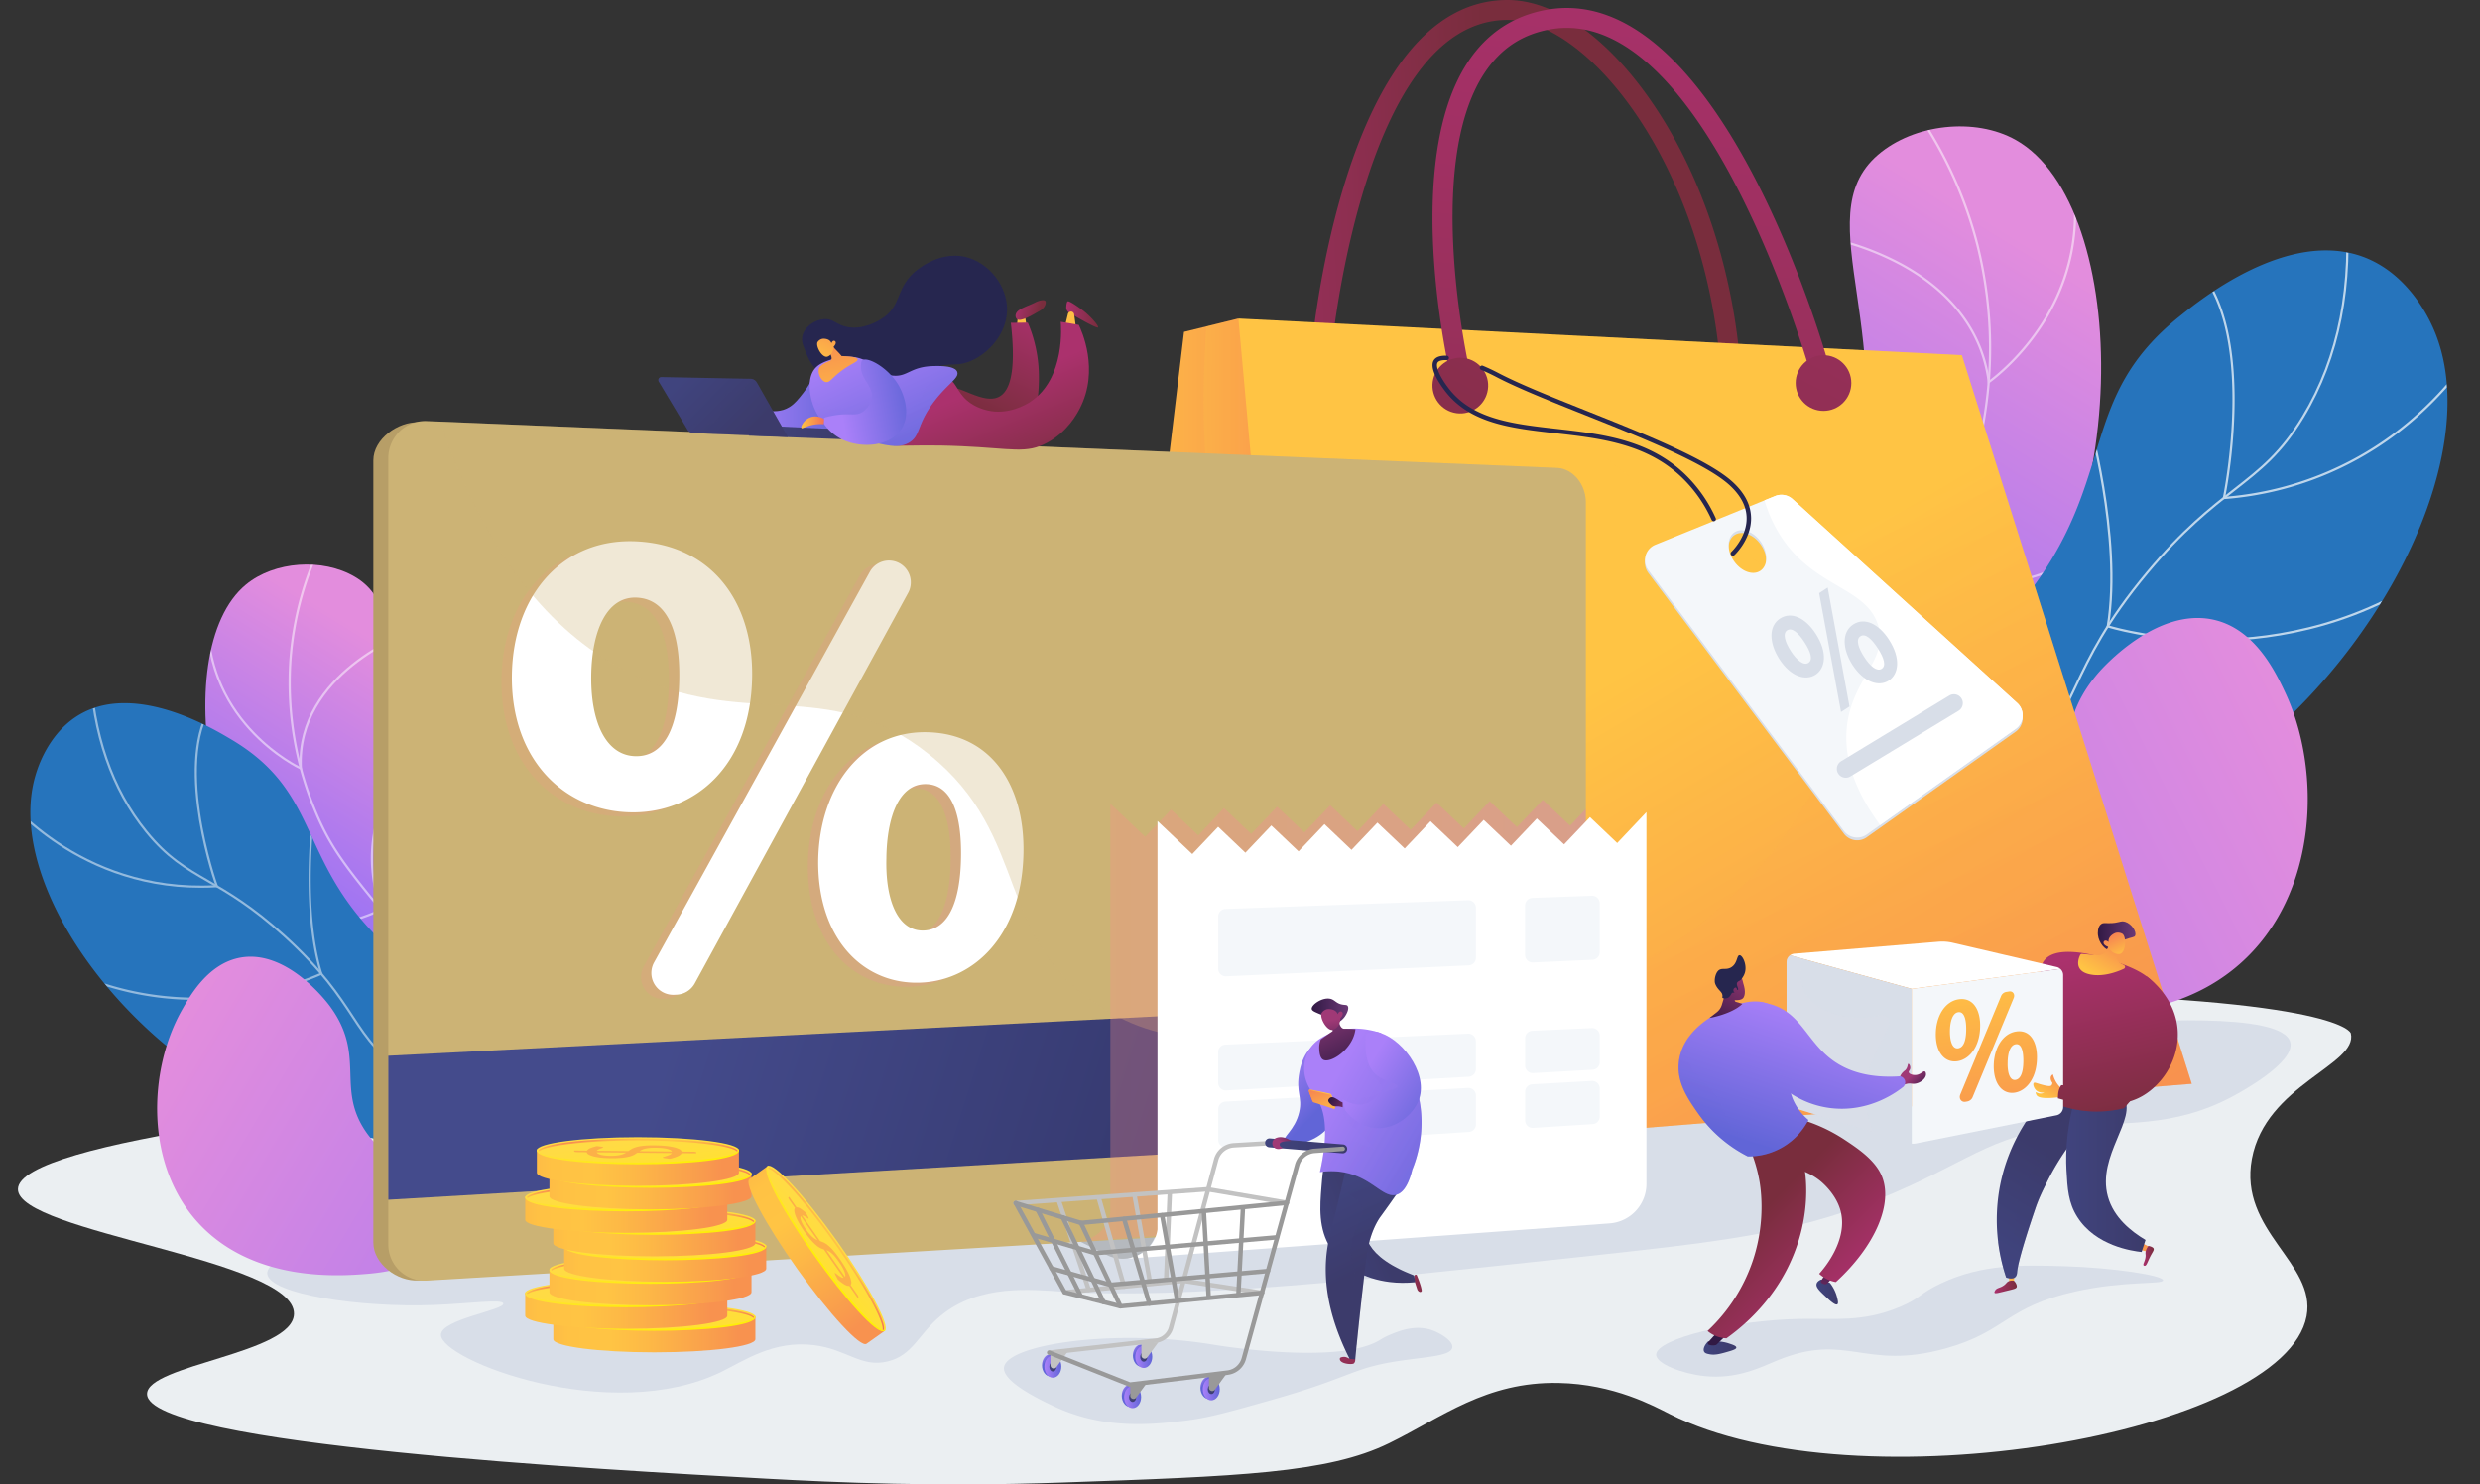 <svg xmlns="http://www.w3.org/2000/svg" xmlns:xlink="http://www.w3.org/1999/xlink" viewBox="0 0 2297.51 1375.2"><rect x="0" y="0" width="2297.51" height="1375.2" fill="#333333" stroke="none"/><defs><style>.cls-1{fill:url(#linear-gradient);}.cls-2{fill:#2674bc;}.cls-3{fill:url(#linear-gradient-2);}.cls-4{isolation:isolate;}.cls-5{fill:#ebeff2;}.cls-40,.cls-6{fill:#d8dee8;}.cls-7{clip-path:url(#clip-path);}.cls-8{opacity:0.5;}.cls-11,.cls-8{mix-blend-mode:soft-light;}.cls-9{fill:#fff;}.cls-10{clip-path:url(#clip-path-2);}.cls-11{opacity:0.7;}.cls-12{fill:url(#linear-gradient-4);}.cls-13{fill:#b5b9be;}.cls-14{fill:url(#linear-gradient-5);}.cls-15{fill:url(#linear-gradient-6);}.cls-106,.cls-108,.cls-16,.cls-18,.cls-31,.cls-40,.cls-48,.cls-53,.cls-63,.cls-64,.cls-79{opacity:0.3;}.cls-106,.cls-108,.cls-16,.cls-18,.cls-31,.cls-40,.cls-48,.cls-53,.cls-61,.cls-63,.cls-64,.cls-68,.cls-72,.cls-79{mix-blend-mode:multiply;}.cls-16{fill:url(#linear-gradient-7);}.cls-17{fill:url(#linear-gradient-8);}.cls-19{fill:url(#linear-gradient-9);}.cls-20{fill:url(#linear-gradient-10);}.cls-21{fill:url(#linear-gradient-11);}.cls-22{fill:url(#linear-gradient-12);}.cls-23{fill:#f4f7fa;}.cls-24{fill:#26264f;}.cls-25{clip-path:url(#clip-path-3);}.cls-26{clip-path:url(#clip-path-4);}.cls-27{fill:url(#linear-gradient-14);}.cls-28{fill:url(#linear-gradient-15);}.cls-29{fill:url(#linear-gradient-16);}.cls-30{fill:url(#linear-gradient-17);}.cls-31{fill:url(#linear-gradient-18);}.cls-32{fill:url(#linear-gradient-19);}.cls-33{fill:url(#linear-gradient-20);}.cls-34{fill:url(#linear-gradient-21);}.cls-35{fill:url(#linear-gradient-22);}.cls-36{fill:url(#linear-gradient-23);}.cls-37{fill:url(#linear-gradient-24);}.cls-38{fill:url(#linear-gradient-25);}.cls-39{fill:url(#linear-gradient-26);}.cls-41{fill:url(#linear-gradient-27);}.cls-42{fill:url(#linear-gradient-28);}.cls-43{fill:url(#linear-gradient-29);}.cls-44{fill:url(#linear-gradient-30);}.cls-45{fill:url(#linear-gradient-31);}.cls-46{fill:url(#linear-gradient-32);}.cls-47,.cls-48{fill:url(#linear-gradient-33);}.cls-49{fill:url(#linear-gradient-35);}.cls-50{fill:url(#linear-gradient-36);}.cls-51{fill:url(#linear-gradient-37);}.cls-52{fill:url(#linear-gradient-38);}.cls-53{fill:url(#linear-gradient-39);}.cls-54{fill:url(#linear-gradient-40);}.cls-55{fill:url(#linear-gradient-41);}.cls-56{fill:url(#linear-gradient-42);}.cls-57{fill:url(#linear-gradient-43);}.cls-58{fill:#b79e67;}.cls-59,.cls-63{fill:#ccb375;}.cls-60{fill:url(#linear-gradient-44);}.cls-61{opacity:0.15;}.cls-62{fill:url(#linear-gradient-45);}.cls-64{fill:url(#linear-gradient-46);}.cls-65{fill:url(#linear-gradient-47);}.cls-66{fill:url(#linear-gradient-48);}.cls-67,.cls-68{fill:url(#linear-gradient-49);}.cls-68,.cls-72{opacity:0.25;}.cls-69{fill:url(#linear-gradient-51);}.cls-70{fill:url(#linear-gradient-52);}.cls-71{fill:url(#linear-gradient-53);}.cls-72{fill:url(#linear-gradient-54);}.cls-73{fill:url(#linear-gradient-55);}.cls-74{fill:url(#linear-gradient-56);}.cls-75{fill:url(#linear-gradient-57);}.cls-76{fill:url(#linear-gradient-58);}.cls-77{fill:url(#linear-gradient-59);}.cls-78{fill:url(#linear-gradient-60);}.cls-79{fill:url(#linear-gradient-61);}.cls-80{fill:url(#linear-gradient-62);}.cls-81{fill:url(#linear-gradient-63);}.cls-82{fill:url(#linear-gradient-64);}.cls-83{fill:url(#linear-gradient-65);}.cls-84{fill:#c2c2c2;}.cls-85{fill:url(#linear-gradient-66);}.cls-86{fill:url(#linear-gradient-67);}.cls-87{fill:url(#linear-gradient-68);}.cls-88{fill:url(#linear-gradient-69);}.cls-89{fill:url(#linear-gradient-70);}.cls-90{fill:url(#linear-gradient-71);}.cls-91{fill:url(#linear-gradient-72);}.cls-92{fill:#999;}.cls-93{fill:url(#linear-gradient-73);}.cls-94{fill:url(#linear-gradient-74);}.cls-95{fill:url(#linear-gradient-75);}.cls-96{fill:url(#linear-gradient-76);}.cls-97{fill:url(#linear-gradient-77);}.cls-98{fill:url(#linear-gradient-78);}.cls-99{fill:url(#linear-gradient-79);}.cls-100{fill:url(#linear-gradient-80);}.cls-101{fill:url(#linear-gradient-81);}.cls-102{fill:url(#linear-gradient-82);}.cls-103{fill:url(#linear-gradient-83);}.cls-104{fill:url(#linear-gradient-84);}.cls-105{fill:url(#linear-gradient-85);}.cls-106{fill:url(#linear-gradient-86);}.cls-107{fill:url(#linear-gradient-87);}.cls-108{fill:url(#linear-gradient-89);}.cls-109{fill:url(#linear-gradient-90);}.cls-110{fill:url(#linear-gradient-91);}.cls-111{fill:url(#linear-gradient-92);}.cls-112{fill:url(#linear-gradient-93);}.cls-113{fill:url(#linear-gradient-94);}.cls-114{fill:url(#linear-gradient-95);}.cls-115{fill:url(#linear-gradient-96);}.cls-116{fill:#fcb048;}.cls-117{fill:url(#linear-gradient-97);}.cls-118{fill:url(#linear-gradient-98);}.cls-119{fill:url(#linear-gradient-99);}.cls-120{fill:url(#linear-gradient-100);}.cls-121{fill:url(#linear-gradient-101);}.cls-122{fill:url(#linear-gradient-102);}.cls-123{fill:url(#linear-gradient-103);}.cls-124{fill:url(#linear-gradient-104);}.cls-125{fill:url(#linear-gradient-105);}.cls-126{fill:url(#linear-gradient-106);}.cls-127{fill:url(#linear-gradient-107);}.cls-128{fill:url(#linear-gradient-108);}.cls-129{fill:url(#linear-gradient-109);}.cls-130{fill:url(#linear-gradient-110);}.cls-131{fill:url(#linear-gradient-111);}.cls-132{fill:url(#linear-gradient-112);}.cls-133{fill:url(#linear-gradient-113);}.cls-134{fill:url(#linear-gradient-114);}.cls-135{fill:url(#linear-gradient-115);}.cls-136{fill:url(#linear-gradient-116);}.cls-137{fill:url(#linear-gradient-117);}.cls-138{fill:url(#linear-gradient-118);}.cls-139{fill:url(#linear-gradient-119);}.cls-140{fill:url(#linear-gradient-120);}.cls-141{fill:url(#linear-gradient-121);}.cls-142{fill:url(#linear-gradient-122);}.cls-143{fill:url(#linear-gradient-123);}.cls-144{fill:url(#linear-gradient-124);}.cls-145{fill:url(#linear-gradient-125);}.cls-146{fill:url(#linear-gradient-126);}.cls-147{fill:url(#linear-gradient-127);}.cls-148{fill:url(#linear-gradient-128);}.cls-149{fill:url(#linear-gradient-129);}</style><linearGradient id="linear-gradient" x1="1895.58" y1="236.26" x2="1635.15" y2="655.64" gradientUnits="userSpaceOnUse"><stop offset="0" stop-color="#e38ddd"/><stop offset="1" stop-color="#9571f6"/></linearGradient><linearGradient id="linear-gradient-2" x1="482.24" y1="676.65" x2="344.96" y2="897.71" xlink:href="#linear-gradient"/><clipPath id="clip-path"><path class="cls-1" d="M1648.9,983.8c-24.44-54-52.42-137.38-40.84-234.62,13.29-111.66,66.59-139.5,103.92-261.37,53.29-174-40.54-285.58,27.8-344.41,33.32-28.68,90-34.86,127.58-13.78,107.33,60.14,113.6,372.18-31.36,510-65.56,62.32-128.65,62.62-174.62,139C1620.75,846.14,1633.41,928,1648.9,983.8Z"/></clipPath><clipPath id="clip-path-2"><path class="cls-2" d="M1595,963.83c-12.69-45.49-25-117.36,5.72-186.16,53.53-120,177.5-95.6,279.13-229,82-107.6,44.57-180.23,140.1-256.2,16-12.71,100.22-82.27,171.59-53.64,40.22,16.13,58.51,56.24,62,63.77,51.9,113.79-48.25,311.65-195.78,413.2-84.76,58.34-115.53,45.63-267.81,119.48A896.42,896.42,0,0,0,1595,963.83Z"/></clipPath><linearGradient id="linear-gradient-4" x1="1546.89" y1="250.34" x2="865.22" y2="810.28" gradientTransform="translate(690 100.9) rotate(12.77)" xlink:href="#linear-gradient"/><linearGradient id="linear-gradient-5" x1="1054.79" y1="189.63" x2="1380.62" y2="175.47" gradientUnits="userSpaceOnUse"><stop offset="0" stop-color="#ab316d"/><stop offset="1" stop-color="#792d3d"/></linearGradient><linearGradient id="linear-gradient-6" x1="1020.21" y1="682.35" x2="1324.96" y2="682.35" gradientUnits="userSpaceOnUse"><stop offset="0" stop-color="#ffc444"/><stop offset="1" stop-color="#f36f56"/></linearGradient><linearGradient id="linear-gradient-7" x1="1102.48" y1="682.35" x2="1324.96" y2="682.35" xlink:href="#linear-gradient-6"/><linearGradient id="linear-gradient-8" x1="1479.01" y1="634.81" x2="1989.45" y2="1494.83" xlink:href="#linear-gradient-6"/><linearGradient id="linear-gradient-9" x1="1479.58" y1="562.41" x2="1887.93" y2="1521.42" xlink:href="#linear-gradient-6"/><linearGradient id="linear-gradient-10" x1="1550.93" y1="-86.49" x2="1418.71" y2="1042.13" xlink:href="#linear-gradient-5"/><linearGradient id="linear-gradient-11" x1="1613.17" y1="-137.86" x2="1225.94" y2="598.81" gradientTransform="translate(1519.07 -1032.13) rotate(82.03)" xlink:href="#linear-gradient-5"/><linearGradient id="linear-gradient-12" x1="1875.75" y1="0.17" x2="1488.53" y2="736.84" xlink:href="#linear-gradient-5"/><clipPath id="clip-path-3"><path class="cls-3" d="M516.86,1172.93c11.39-45.26,21.39-113.82-1.2-187.57-25.95-84.67-71.15-98.79-117.15-188-65.67-127.36-8.58-227-69.79-263-29.84-17.56-74.6-14.42-100.81,7.19C153.15,603.14,192,845.86,323.64,932.35c59.54,39.11,108.48,30.52,154.81,83.3C519.4,1062.29,521.06,1127.53,516.86,1172.93Z"/></clipPath><clipPath id="clip-path-4"><path class="cls-2" d="M618.28,1162.57c5-36.87,6.74-94.26-24.65-144.6-54.75-87.83-148.82-55.35-242.56-148.4C275.46,794.52,296.77,733.8,214,684.89c-13.85-8.18-87.1-53.32-139.67-23.25-29.63,17-39.55,50.22-41.41,56.46C4.77,812.5,104.34,956,230.43,1019.23c72.44,36.32,95.07,23.07,221.87,64.18A705.94,705.94,0,0,1,618.28,1162.57Z"/></clipPath><linearGradient id="linear-gradient-14" x1="-2182.36" y1="1318.35" x2="-2719.25" y2="1759.37" gradientTransform="matrix(-0.99, 0.15, 0.15, 0.99, -2206.79, -13.81)" xlink:href="#linear-gradient"/><linearGradient id="linear-gradient-15" x1="1864.25" y1="1193.67" x2="1861.57" y2="1150.32" xlink:href="#linear-gradient-6"/><linearGradient id="linear-gradient-16" x1="1847.67" y1="1192.22" x2="1868.39" y2="1192.22" xlink:href="#linear-gradient-5"/><linearGradient id="linear-gradient-17" x1="1842.59" y1="1158.75" x2="1899.31" y2="1066.97" gradientUnits="userSpaceOnUse"><stop offset="0" stop-color="#40447e"/><stop offset="1" stop-color="#3c3b6b"/></linearGradient><linearGradient id="linear-gradient-18" x1="1847.75" y1="1161.94" x2="1904.47" y2="1070.15" xlink:href="#linear-gradient-17"/><linearGradient id="linear-gradient-19" x1="1943.47" y1="866.68" x2="1978.32" y2="866.68" gradientUnits="userSpaceOnUse"><stop offset="0" stop-color="#311944"/><stop offset="1" stop-color="#6b3976"/></linearGradient><linearGradient id="linear-gradient-20" x1="1829.84" y1="1339.38" x2="1827.3" y2="1298.42" gradientTransform="translate(45.83 10.93) rotate(-5.26)" xlink:href="#linear-gradient-6"/><linearGradient id="linear-gradient-21" x1="1825.21" y1="1325.85" x2="1836.1" y2="1325.85" gradientTransform="translate(45.83 10.93) rotate(-5.26)" xlink:href="#linear-gradient-5"/><linearGradient id="linear-gradient-22" x1="1914.13" y1="1083.15" x2="1987.62" y2="1083.15" xlink:href="#linear-gradient-17"/><linearGradient id="linear-gradient-23" x1="1930.4" y1="885.45" x2="1964.95" y2="1042.71" xlink:href="#linear-gradient-5"/><linearGradient id="linear-gradient-24" x1="1930.4" y1="885.45" x2="1964.95" y2="1042.71" xlink:href="#linear-gradient-5"/><linearGradient id="linear-gradient-25" x1="1940.14" y1="902.94" x2="1968.67" y2="857.23" xlink:href="#linear-gradient-6"/><linearGradient id="linear-gradient-26" x1="1965.82" y1="886.81" x2="1953.45" y2="860" xlink:href="#linear-gradient-6"/><linearGradient id="linear-gradient-27" x1="1892.46" y1="1015.92" x2="1911.7" y2="985.09" xlink:href="#linear-gradient-6"/><linearGradient id="linear-gradient-28" x1="1939.76" y1="883.39" x2="1974.31" y2="1040.66" xlink:href="#linear-gradient-5"/><linearGradient id="linear-gradient-29" x1="1578.32" y1="1248.87" x2="1608.5" y2="1248.87" xlink:href="#linear-gradient-17"/><linearGradient id="linear-gradient-30" x1="1682.79" y1="1196.99" x2="1702.74" y2="1196.99" xlink:href="#linear-gradient-17"/><linearGradient id="linear-gradient-31" x1="1593.05" y1="1247.4" x2="1604" y2="1270.08" gradientUnits="userSpaceOnUse"><stop offset="0" stop-color="#311944"/><stop offset="1" stop-color="#a03976"/></linearGradient><linearGradient id="linear-gradient-32" x1="1698.44" y1="1157.64" x2="1681.69" y2="1232.21" xlink:href="#linear-gradient-31"/><linearGradient id="linear-gradient-33" x1="1694.13" y1="1214.69" x2="1616.78" y2="1137.35" xlink:href="#linear-gradient-5"/><linearGradient id="linear-gradient-35" x1="1745.35" y1="1163.47" x2="1668" y2="1086.13" xlink:href="#linear-gradient-5"/><linearGradient id="linear-gradient-36" x1="1643.87" y1="921.4" x2="1601.07" y2="1053.4" gradientUnits="userSpaceOnUse"><stop offset="0" stop-color="#aa80f9"/><stop offset="1" stop-color="#6165d7"/></linearGradient><linearGradient id="linear-gradient-37" x1="1783.53" y1="1009.77" x2="1770.27" y2="996.51" xlink:href="#linear-gradient-31"/><linearGradient id="linear-gradient-38" x1="1700.4" y1="939.73" x2="1657.61" y2="1071.73" xlink:href="#linear-gradient-36"/><linearGradient id="linear-gradient-39" x1="1641.96" y1="920.79" x2="1599.17" y2="1052.79" xlink:href="#linear-gradient-36"/><linearGradient id="linear-gradient-40" x1="1587.94" y1="954.69" x2="1622.32" y2="897.97" xlink:href="#linear-gradient-31"/><linearGradient id="linear-gradient-41" x1="1585.51" y1="953.22" x2="1619.88" y2="896.5" xlink:href="#linear-gradient-31"/><linearGradient id="linear-gradient-42" x1="1586.13" y1="953.59" x2="1620.5" y2="896.87" xlink:href="#linear-gradient-31"/><linearGradient id="linear-gradient-43" x1="1830.52" y1="896.28" x2="1866.18" y2="1163.2" xlink:href="#linear-gradient-6"/><linearGradient id="linear-gradient-44" x1="630.24" y1="926.61" x2="1570.69" y2="1223.59" gradientUnits="userSpaceOnUse"><stop offset="0" stop-color="#444b8c"/><stop offset="1" stop-color="#26264f"/></linearGradient><linearGradient id="linear-gradient-45" x1="485.33" y1="697.91" x2="961.71" y2="697.91" gradientTransform="matrix(1, 0.02, -0.02, 1, -11.46, 8.18)" gradientUnits="userSpaceOnUse"><stop offset="0" stop-color="#ff9085"/><stop offset="1" stop-color="#fb6fbb"/></linearGradient><linearGradient id="linear-gradient-46" x1="1001.19" y1="945.57" x2="1469.1" y2="945.57" gradientTransform="matrix(1, 0, 0, 1, 0, 0)" xlink:href="#linear-gradient-45"/><linearGradient id="linear-gradient-47" x1="1215.22" y1="936.21" x2="1249.04" y2="936.21" xlink:href="#linear-gradient-19"/><linearGradient id="linear-gradient-48" x1="1110.13" y1="1386.92" x2="1167.32" y2="1440.9" gradientTransform="translate(-45.29 -33.45) rotate(-9.13)" xlink:href="#linear-gradient-5"/><linearGradient id="linear-gradient-49" x1="1210.98" y1="1145.48" x2="1267.62" y2="1123.4" xlink:href="#linear-gradient-17"/><linearGradient id="linear-gradient-51" x1="1176.73" y1="980.52" x2="1223.96" y2="1025.41" xlink:href="#linear-gradient-36"/><linearGradient id="linear-gradient-52" x1="837.51" y1="1519.68" x2="835.99" y2="1594.82" gradientTransform="translate(143.68 -117.23) rotate(-10.52)" xlink:href="#linear-gradient-5"/><linearGradient id="linear-gradient-53" x1="854.58" y1="1394.59" x2="877.63" y2="1472.68" gradientTransform="translate(143.68 -117.23) rotate(-10.52)" xlink:href="#linear-gradient-17"/><linearGradient id="linear-gradient-54" x1="1255.08" y1="1084.78" x2="1278.67" y2="1164.72" xlink:href="#linear-gradient-17"/><linearGradient id="linear-gradient-55" x1="1398.7" y1="976.04" x2="1528.65" y2="1058.38" gradientTransform="translate(-197.33 75.79) rotate(-1.73)" xlink:href="#linear-gradient-36"/><linearGradient id="linear-gradient-56" x1="-2048.86" y1="-1288.53" x2="-2056.04" y2="-1280.05" gradientTransform="matrix(-0.34, -0.94, -0.94, 0.34, -682.45, -476.18)" xlink:href="#linear-gradient-6"/><linearGradient id="linear-gradient-57" x1="-2072.92" y1="-1274.82" x2="-2033.45" y2="-1274.82" gradientTransform="matrix(-0.34, -0.94, -0.94, 0.34, -682.45, -476.18)" xlink:href="#linear-gradient-6"/><linearGradient id="linear-gradient-58" x1="-1782.45" y1="-972.36" x2="-1757.44" y2="-972.36" gradientTransform="matrix(0.83, 0.56, -0.56, 0.83, 2170.92, 2817.78)" xlink:href="#linear-gradient-31"/><linearGradient id="linear-gradient-59" x1="-1679.52" y1="1593.61" x2="-1677.12" y2="1529.86" gradientTransform="matrix(-0.93, 0.38, 0.38, 0.93, -906.65, 147.07)" gradientUnits="userSpaceOnUse"><stop offset="0" stop-color="#311944"/><stop offset="1" stop-color="#893976"/></linearGradient><linearGradient id="linear-gradient-60" x1="-1287.32" y1="1245.83" x2="-1288.6" y2="1209.31" gradientTransform="matrix(-0.98, 0.21, 0.21, 0.98, -274.94, 28.86)" xlink:href="#linear-gradient-31"/><linearGradient id="linear-gradient-61" x1="1395.74" y1="975.31" x2="1529.16" y2="1059.86" gradientTransform="translate(-197.33 75.79) rotate(-1.73)" xlink:href="#linear-gradient-36"/><linearGradient id="linear-gradient-62" x1="1263.22" y1="994.24" x2="1331.95" y2="1037.79" xlink:href="#linear-gradient-36"/><linearGradient id="linear-gradient-63" x1="964.71" y1="1257.73" x2="969.06" y2="1261.39" xlink:href="#linear-gradient-36"/><linearGradient id="linear-gradient-64" x1="967.53" y1="1266.04" x2="983.26" y2="1266.04" xlink:href="#linear-gradient-36"/><linearGradient id="linear-gradient-65" x1="972.1" y1="1266.25" x2="978.69" y2="1266.25" xlink:href="#linear-gradient-17"/><linearGradient id="linear-gradient-66" x1="1048.91" y1="1248.65" x2="1053.26" y2="1252.31" xlink:href="#linear-gradient-36"/><linearGradient id="linear-gradient-67" x1="1051.73" y1="1256.97" x2="1067.46" y2="1256.97" xlink:href="#linear-gradient-36"/><linearGradient id="linear-gradient-68" x1="1056.3" y1="1257.18" x2="1062.89" y2="1257.18" xlink:href="#linear-gradient-17"/><linearGradient id="linear-gradient-69" x1="1172.02" y1="1061.54" x2="1248.13" y2="1061.54" xlink:href="#linear-gradient-17"/><linearGradient id="linear-gradient-70" x1="1038.58" y1="1285.94" x2="1042.93" y2="1289.6" xlink:href="#linear-gradient-36"/><linearGradient id="linear-gradient-71" x1="1041.41" y1="1294.26" x2="1057.14" y2="1294.26" xlink:href="#linear-gradient-36"/><linearGradient id="linear-gradient-72" x1="1045.97" y1="1294.47" x2="1052.57" y2="1294.47" xlink:href="#linear-gradient-17"/><linearGradient id="linear-gradient-73" x1="1111.49" y1="1278.65" x2="1115.84" y2="1282.31" xlink:href="#linear-gradient-36"/><linearGradient id="linear-gradient-74" x1="1114.31" y1="1286.96" x2="1130.04" y2="1286.96" xlink:href="#linear-gradient-36"/><linearGradient id="linear-gradient-75" x1="1118.88" y1="1287.17" x2="1125.47" y2="1287.17" xlink:href="#linear-gradient-17"/><linearGradient id="linear-gradient-76" x1="1195.25" y1="1045.32" x2="1187.07" y2="1057.96" xlink:href="#linear-gradient-31"/><linearGradient id="linear-gradient-77" x1="987.8" y1="291.29" x2="1017.35" y2="291.29" xlink:href="#linear-gradient-5"/><linearGradient id="linear-gradient-78" x1="990.24" y1="282.66" x2="1004.15" y2="458.57" xlink:href="#linear-gradient-6"/><linearGradient id="linear-gradient-79" x1="1181.24" y1="-81.17" x2="1195.18" y2="95.04" gradientTransform="matrix(0.97, 0.23, -0.23, 0.97, -219.6, 92.45)" xlink:href="#linear-gradient-6"/><linearGradient id="linear-gradient-80" x1="1175.52" y1="-75.8" x2="1200.25" y2="-75.8" gradientTransform="matrix(0.97, 0.23, -0.23, 0.97, -219.6, 92.45)" xlink:href="#linear-gradient-5"/><linearGradient id="linear-gradient-81" x1="1192.85" y1="-84.03" x2="1170.84" y2="24.8" gradientTransform="matrix(0.97, 0.23, -0.23, 0.97, -219.6, 92.45)" xlink:href="#linear-gradient-5"/><linearGradient id="linear-gradient-82" x1="910.95" y1="359.92" x2="949.49" y2="457.33" xlink:href="#linear-gradient-5"/><linearGradient id="linear-gradient-83" x1="686.35" y1="373.59" x2="784.25" y2="373.59" xlink:href="#linear-gradient-36"/><linearGradient id="linear-gradient-84" x1="693.7" y1="400.31" x2="781.03" y2="400.31" xlink:href="#linear-gradient-17"/><linearGradient id="linear-gradient-85" x1="637.85" y1="345.22" x2="695.11" y2="402.02" xlink:href="#linear-gradient-17"/><linearGradient id="linear-gradient-86" x1="637.85" y1="345.22" x2="695.11" y2="402.02" xlink:href="#linear-gradient-17"/><linearGradient id="linear-gradient-87" x1="798.67" y1="314.23" x2="854.83" y2="434.92" xlink:href="#linear-gradient-36"/><linearGradient id="linear-gradient-89" x1="798.68" y1="314.23" x2="854.83" y2="434.92" xlink:href="#linear-gradient-36"/><linearGradient id="linear-gradient-90" x1="782.36" y1="384.84" x2="768.18" y2="274.61" xlink:href="#linear-gradient-6"/><linearGradient id="linear-gradient-91" x1="756.66" y1="337.23" x2="785.98" y2="276.76" gradientUnits="userSpaceOnUse"><stop offset="0" stop-color="#ffc444"/><stop offset="0.79" stop-color="#f68152"/><stop offset="1" stop-color="#f36f56"/></linearGradient><linearGradient id="linear-gradient-92" x1="742.26" y1="391.3" x2="763.83" y2="391.3" xlink:href="#linear-gradient-6"/><linearGradient id="linear-gradient-93" x1="778.58" y1="376.95" x2="846.14" y2="365.5" xlink:href="#linear-gradient-36"/><linearGradient id="linear-gradient-94" x1="496.59" y1="1236.39" x2="711.97" y2="1236.39" gradientUnits="userSpaceOnUse"><stop offset="0" stop-color="#fcb148"/><stop offset="0.05" stop-color="#fdba46"/><stop offset="0.14" stop-color="#ffc244"/><stop offset="0.32" stop-color="#ffc444"/><stop offset="0.48" stop-color="#fdb946"/><stop offset="0.78" stop-color="#f99c4d"/><stop offset="0.87" stop-color="#f8924f"/><stop offset="1" stop-color="#f8924f"/></linearGradient><linearGradient id="linear-gradient-95" x1="605.27" y1="1212.12" x2="616.62" y2="1307.18" gradientUnits="userSpaceOnUse"><stop offset="0" stop-color="#ffdb44"/><stop offset="1" stop-color="#feef06"/></linearGradient><linearGradient id="linear-gradient-96" x1="604.77" y1="1207.89" x2="608.26" y2="1237.08" xlink:href="#linear-gradient-95"/><linearGradient id="linear-gradient-97" x1="-1748.41" y1="330.55" x2="-1744.93" y2="359.64" gradientTransform="translate(-1140.35 1564.57) rotate(180)" gradientUnits="userSpaceOnUse"><stop offset="0" stop-color="#f36f56"/><stop offset="0.31" stop-color="#f99c4c"/><stop offset="0.55" stop-color="#fdb946"/><stop offset="0.68" stop-color="#ffc444"/><stop offset="0.8" stop-color="#ffc244"/><stop offset="0.87" stop-color="#feba46"/><stop offset="0.92" stop-color="#fcad49"/><stop offset="0.96" stop-color="#f99a4d"/><stop offset="1" stop-color="#f68252"/><stop offset="1" stop-color="#f57e53"/></linearGradient><linearGradient id="linear-gradient-98" x1="470.57" y1="1214.58" x2="685.94" y2="1214.58" xlink:href="#linear-gradient-94"/><linearGradient id="linear-gradient-99" x1="579.25" y1="1190.32" x2="590.6" y2="1285.37" xlink:href="#linear-gradient-95"/><linearGradient id="linear-gradient-100" x1="578.75" y1="1186.08" x2="582.24" y2="1215.27" xlink:href="#linear-gradient-95"/><linearGradient id="linear-gradient-101" x1="-1722.38" y1="352.36" x2="-1718.91" y2="381.45" xlink:href="#linear-gradient-97"/><linearGradient id="linear-gradient-102" x1="493.02" y1="1192.83" x2="708.4" y2="1192.83" xlink:href="#linear-gradient-94"/><linearGradient id="linear-gradient-103" x1="601.7" y1="1168.57" x2="613.05" y2="1263.62" xlink:href="#linear-gradient-95"/><linearGradient id="linear-gradient-104" x1="601.21" y1="1164.33" x2="604.69" y2="1193.52" xlink:href="#linear-gradient-95"/><linearGradient id="linear-gradient-105" x1="-1744.84" y1="374.1" x2="-1741.36" y2="403.19" xlink:href="#linear-gradient-97"/><linearGradient id="linear-gradient-106" x1="506.65" y1="1171.02" x2="722.02" y2="1171.02" xlink:href="#linear-gradient-94"/><linearGradient id="linear-gradient-107" x1="615.33" y1="1146.76" x2="626.68" y2="1241.82" xlink:href="#linear-gradient-95"/><linearGradient id="linear-gradient-108" x1="614.83" y1="1142.52" x2="618.32" y2="1171.72" xlink:href="#linear-gradient-95"/><linearGradient id="linear-gradient-109" x1="-1758.46" y1="395.91" x2="-1754.99" y2="425" xlink:href="#linear-gradient-97"/><linearGradient id="linear-gradient-110" x1="496.59" y1="1147.5" x2="711.97" y2="1147.5" xlink:href="#linear-gradient-94"/><linearGradient id="linear-gradient-111" x1="605.27" y1="1123.23" x2="616.62" y2="1218.29" xlink:href="#linear-gradient-95"/><linearGradient id="linear-gradient-112" x1="604.77" y1="1119" x2="608.26" y2="1148.19" xlink:href="#linear-gradient-95"/><linearGradient id="linear-gradient-113" x1="-1748.41" y1="419.44" x2="-1744.93" y2="448.53" xlink:href="#linear-gradient-97"/><linearGradient id="linear-gradient-114" x1="470.57" y1="1125.69" x2="685.94" y2="1125.69" xlink:href="#linear-gradient-94"/><linearGradient id="linear-gradient-115" x1="579.25" y1="1101.43" x2="590.6" y2="1196.48" xlink:href="#linear-gradient-95"/><linearGradient id="linear-gradient-116" x1="578.75" y1="1097.19" x2="582.24" y2="1126.38" xlink:href="#linear-gradient-95"/><linearGradient id="linear-gradient-117" x1="-1722.38" y1="441.25" x2="-1718.91" y2="470.34" xlink:href="#linear-gradient-97"/><linearGradient id="linear-gradient-118" x1="493.02" y1="1103.94" x2="708.4" y2="1103.94" xlink:href="#linear-gradient-94"/><linearGradient id="linear-gradient-119" x1="601.7" y1="1079.68" x2="613.05" y2="1174.74" xlink:href="#linear-gradient-95"/><linearGradient id="linear-gradient-120" x1="601.21" y1="1075.44" x2="604.69" y2="1104.64" xlink:href="#linear-gradient-95"/><linearGradient id="linear-gradient-121" x1="-1744.84" y1="462.99" x2="-1741.36" y2="492.08" xlink:href="#linear-gradient-97"/><linearGradient id="linear-gradient-122" x1="481.34" y1="1082.14" x2="696.72" y2="1082.14" xlink:href="#linear-gradient-94"/><linearGradient id="linear-gradient-123" x1="590.02" y1="1057.87" x2="601.38" y2="1152.93" xlink:href="#linear-gradient-95"/><linearGradient id="linear-gradient-124" x1="589.53" y1="1053.64" x2="593.01" y2="1082.83" xlink:href="#linear-gradient-95"/><linearGradient id="linear-gradient-125" x1="-1733.16" y1="484.8" x2="-1729.68" y2="513.89" xlink:href="#linear-gradient-97"/><linearGradient id="linear-gradient-126" x1="634.63" y1="317.49" x2="850.01" y2="317.49" gradientTransform="matrix(0.58, 0.81, -0.81, 0.58, 579.39, 375.63)" xlink:href="#linear-gradient-94"/><linearGradient id="linear-gradient-127" x1="743.31" y1="293.23" x2="754.66" y2="388.27" gradientTransform="matrix(0.58, 0.81, -0.81, 0.58, 579.39, 375.63)" xlink:href="#linear-gradient-95"/><linearGradient id="linear-gradient-128" x1="742.82" y1="288.99" x2="746.3" y2="318.18" gradientTransform="matrix(0.58, 0.81, -0.81, 0.58, 579.39, 375.63)" xlink:href="#linear-gradient-95"/><linearGradient id="linear-gradient-129" x1="-1885.88" y1="1248.99" x2="-1882.41" y2="1278.07" gradientTransform="matrix(-0.58, -0.81, 0.81, -0.58, -1355.82, 353.38)" xlink:href="#linear-gradient-97"/></defs><title>Asset 2</title><g class="cls-4"><g id="Layer_2" data-name="Layer 2"><g id="Illustration"><path class="cls-5" d="M495.74,1007.68c-149.22,14.81-479,48.69-479.13,94.08-.08,40.07,256.84,64.81,255.75,115.5-.79,36.76-136.42,47.13-136.13,74.25.51,47.15,424.8,70.26,573.38,78.38,66.69,3.64,157.62,7.68,274.22,3.6,164.14-5.76,246.22-8.64,302.88-36.37,49.31-24.14,90-57.23,157.15-55.92,51.38,1,88.55,21.55,103.12,28.87,173.62,87.21,569.51,18.26,589.88-90.75,9.18-49.13-63.12-78.67-50.68-145.73,12.82-69,98.57-86.92,91.66-116.32,0,0-7.63-32.54-320.39-37.42C1245.62,948.53,1035.91,954.09,495.74,1007.68Z"/><path class="cls-6" d="M302.61,1145.76c-55.07,20-55.3,31.77-55,34.38,2.16,18.81,85.37,31.4,154,28.87,32.34-1.19,63.67-5.82,64.62-1.37,1.3,6.08-57.45,14.54-57.75,28.87-.49,23.61,157.38,84.47,259.88,34.38,20.86-10.2,48.14-29.25,85.25-24.75,31.22,3.78,43.93,21.15,68.75,15.12,23.58-5.73,28.42-25.37,49.5-42.62,35.55-29.12,83.65-23.92,112.75-22C1097.31,1204,1273.89,1185,1459,1165c133.88-14.45,200.82-21.67,280.5-53.62,82.74-33.18,102.15-59.6,174.63-67.38,51.89-5.57,98.58,1.9,155.37-28.87,6.21-3.37,56.8-30.78,52.25-49.5-7.08-29.18-143.65-19.28-185.62-16.5C1846.2,955.09,613.35,1032.72,302.61,1145.76Z"/><path class="cls-1" d="M1648.9,983.8c-24.44-54-52.42-137.38-40.84-234.62,13.29-111.66,66.59-139.5,103.92-261.37,53.29-174-40.54-285.58,27.8-344.41,33.32-28.68,90-34.86,127.58-13.78,107.33,60.14,113.6,372.18-31.36,510-65.56,62.32-128.65,62.62-174.62,139C1620.75,846.14,1633.41,928,1648.9,983.8Z"/><g class="cls-7"><g class="cls-8"><path class="cls-9" d="M1622.5,844.21l-2-.29A429.21,429.21,0,0,1,1637,772.25c17.31-53.5,39.45-84.25,67.48-123.18,18.2-25.27,38.82-53.92,61.86-94.27,43.08-75.45,56.13-101.71,65.89-142.72A392.7,392.7,0,0,0,1830.86,227a382.81,382.81,0,0,0-64.45-134.39l1.65-1.24a385,385,0,0,1,64.8,135.11,394.7,394.7,0,0,1,1.37,186.12c-9.81,41.27-22.91,67.62-66.1,143.28-23.09,40.43-43.75,69.13-62,94.45-27.92,38.78-50,69.41-67.19,122.6A427.35,427.35,0,0,0,1622.5,844.21Z"/><path class="cls-9" d="M1841.62,355.77l-.21-1.69c-7.27-57.41-48.1-90.66-81.07-108.44a253.48,253.48,0,0,0-70.64-25.12l.33-2a255.32,255.32,0,0,1,71.29,25.33c33.07,17.84,73.94,51.05,81.9,108.28,5.86-4.39,29.24-23,48.78-54,20.66-32.75,41.14-86.48,21.36-156.4l2-.56c20,70.68-.74,125-21.65,158.13-22.64,35.88-50.41,55.32-50.68,55.51Z"/><path class="cls-9" d="M1832.75,542.55c-31,0-53.39-7.23-53.85-7.38l-.82-.28.13-.85c8.67-58.09-8.69-98.31-24.79-121.82-17.45-25.49-37.22-37.4-37.42-37.52l1-1.77c.8.47,79.6,48.59,63.33,160.54,9.53,2.87,99.2,27.52,165.43-36.64l1.43,1.48C1910.44,534,1866.51,542.55,1832.75,542.55Z"/><path class="cls-9" d="M1779.57,658c-43.59,0-67.66-17-68-17.3l-.59-.43.22-.71c18.81-60.09-26.37-150.25-26.82-151.15l1.83-.93c.46.9,45.65,91.08,27.18,152,6.53,4.29,65.52,39.61,163.05-8.53l.91,1.85C1838.41,652,1805.53,658,1779.57,658Z"/></g></g><path class="cls-2" d="M1595,963.83c-12.69-45.49-25-117.36,5.72-186.16,53.53-120,177.5-95.6,279.13-229,82-107.6,44.57-180.23,140.1-256.2,16-12.71,100.22-82.27,171.59-53.64,40.22,16.13,58.51,56.24,62,63.77,51.9,113.79-48.25,311.65-195.78,413.2-84.76,58.34-115.53,45.63-267.81,119.48A896.42,896.42,0,0,0,1595,963.83Z"/><g class="cls-10"><g class="cls-11"><path class="cls-9" d="M1587.74,1021l-2.06-.2c11-113.29,46.7-192.47,106-235.36,29-21,53.38-26.47,79.15-32.25,27.68-6.22,56.29-12.64,92-39.92,34.71-26.5,45.68-49.59,59.57-78.82,12.51-26.32,28.08-59.08,66.07-104.58,33.3-39.89,58.56-59.61,80.84-77,24.12-18.83,43.17-33.7,63.45-67.25,33.12-54.81,46.26-121.91,39-199.44l2.05-.19c7.26,78-6,145.5-39.33,200.7-20.47,33.87-39.65,48.84-63.94,67.8-22.2,17.33-47.37,37-80.52,76.7-37.83,45.3-53.33,77.93-65.79,104.14-14,29.49-25.08,52.77-60.19,79.58-36.09,27.55-64.93,34-92.82,40.29-25.55,5.74-49.69,11.16-78.39,31.91C1634.09,829.68,1598.7,908.37,1587.74,1021Z"/><path class="cls-9" d="M2059,462.46l.29-1.35c.34-1.6,33.33-160.59-30.11-217.9l1.38-1.53c61.16,55.25,34.12,202.78,31,218.51a301.29,301.29,0,0,0,178.13-76.83c37.86-34.06,55.82-66.94,56-67.27l1.81,1c-.17.33-18.31,33.52-56.43,67.82a303.31,303.31,0,0,1-180.71,77.46Z"/><path class="cls-9" d="M2049.52,593.94c-57,0-96.71-12.57-97.12-12.7l-.84-.28.14-.87c13.42-82.51-18.48-194.37-18.81-195.49l2-.57c.32,1.12,32.13,112.63,19,195.5,6.2,1.85,45.85,13,100.42,12.32s135.82-13.68,212.46-71.73l1.25,1.64c-77.12,58.42-158.81,71.48-213.76,72.15Z"/><path class="cls-9" d="M1983.48,789.42c-117,0-187.28-39.88-188.1-40.36l-.94-.55.59-.91c52.73-80.8,15.72-200.88,15.34-202.08l2-.62c.38,1.21,37.4,121.29-15,202.9,10.47,5.66,106.19,54.46,255.21,35l.26,2A535.82,535.82,0,0,1,1983.48,789.42Z"/></g></g><path class="cls-12" d="M1589.15,924.66a503,503,0,0,1,117.54-79c97-46.72,145.53-30.65,183.6-77.94,39.42-49,6.06-89.32,53.63-144.37,4-4.63,55.23-62.37,108.73-48.75,37.42,9.52,55.86,48.86,64.52,67.31,33.58,71.63,31.07,186.61-42.23,251.15-69.49,61.19-167.51,46.27-198.65,41.32-54.64-8.68-69.46-28-124.83-35.22C1684.13,890.42,1626.44,908.61,1589.15,924.66Z"/><path class="cls-13" d="M1001.19,1150.49l24.11,12.18a32.44,32.44,0,0,0,47.07-29v-22.22Z"/><path class="cls-14" d="M1602.38,340.69a9.23,9.23,0,0,1-9.18-8.35c-8.08-84.8-35.73-165.38-77.85-226.88-37.32-54.49-81.74-87-118.86-87h-.12c-135.2.26-163.48,310.66-163.74,313.79a9.23,9.23,0,1,1-18.4-1.58C1215.39,317.18,1244.34.3,1396.33,0h.16c43.86,0,92.72,34.63,134.09,95,43.86,64,72.63,147.7,81,235.56a9.23,9.23,0,0,1-8.31,10.06C1603,340.68,1602.67,340.69,1602.38,340.69Z"/><path class="cls-15" d="M1039.16,979.51l178,90.1L1325,738.71,1147.28,295.1l-50.38,12.35-76.44,637.11A34.56,34.56,0,0,0,1039.16,979.51Z"/><path class="cls-16" d="M1325,738.71,1147.28,295.1l-29.71,7.28a966.33,966.33,0,0,0,.49,143.47c11.91,151,51.46,193.07,32.3,298.44-15.93,87.61-50.73,99.5-47.69,158.44,3.31,64.2,48.09,118,101.32,160.23l13.14,6.65Z"/><polygon class="cls-17" points="1147.28 295.1 1817.48 329.07 2030.47 1004.07 1217.13 1069.61 1147.28 295.1"/><g class="cls-18"><path class="cls-19" d="M1817.48,329.07,1468,311.35c-5.9,8.64-13.71,22.7-15.17,40.64-8.6,106.13,226.6,140.48,247.67,270.75,16,99.17-82.67,213.6-170.75,264.59-92.8,53.71-155.68,26.51-218.44,86.14-27.58,26.2-44.37,59-54.36,92.93l773.55-62.33Z"/></g><path class="cls-20" d="M1352.85,355.86a9.24,9.24,0,0,1-9-7.12c-1.89-8-45.49-198,16-291.24,17.62-26.73,42.23-43,73.16-48.5,158.91-28,256.75,313.32,260.84,327.86a9.23,9.23,0,1,1-17.77,5c-1-3.4-97.27-339.84-239.86-314.67-26.1,4.61-46,17.84-61,40.48-57.14,86.66-13.87,275-13.43,276.86a9.23,9.23,0,0,1-6.88,11.1A9.62,9.62,0,0,1,1352.85,355.86Z"/><circle class="cls-21" cx="1352.91" cy="357.26" r="25.8" transform="translate(811.46 1647.54) rotate(-82.03)"/><circle class="cls-22" cx="1689.31" cy="354.86" r="25.79"/><path class="cls-6" d="M1868.77,653.87,1660.69,465a15.4,15.4,0,0,0-16.15-2.86l-111,45.13a15.39,15.39,0,0,0-6.52,23.51L1708.2,772.33a15.41,15.41,0,0,0,21.24,3.32l137.89-97.81A15.4,15.4,0,0,0,1868.77,653.87ZM1630.83,531.38c-7,4.71-18.06.55-24.68-9.29s-6.3-21.65.71-26.37,18.06-.55,24.68,9.3S1637.85,526.66,1630.83,531.38Z"/><path class="cls-23" d="M1868.77,651.29l-208.08-188.9a15.4,15.4,0,0,0-16.15-2.86l-111,45.13a15.4,15.4,0,0,0-6.52,23.52L1708.2,769.76a15.43,15.43,0,0,0,21.24,3.32l137.89-97.82A15.4,15.4,0,0,0,1868.77,651.29ZM1630.83,528.8c-7,4.71-18.06.55-24.68-9.29s-6.3-21.65.71-26.37,18.06-.55,24.68,9.3S1637.85,524.09,1630.83,528.8Z"/><path class="cls-24" d="M1587.59,482.88a2.07,2.07,0,0,1-1.88-1.21,126.32,126.32,0,0,0-28.79-40.46c-32.7-30.43-75-35.22-115.9-39.85s-79.36-9-102.44-39.3c-5.91-7.77-15.08-21.82-10-28.76,2-2.76,6-4,11.8-3.78a2.06,2.06,0,1,1-.18,4.12c-4.27-.19-7.15.53-8.29,2.1-2.39,3.28,1.62,12.85,10,23.82,22,28.91,59.71,33.18,99.62,37.7,41.57,4.71,84.55,9.58,118.25,40.93A130.43,130.43,0,0,1,1589.47,480a2.06,2.06,0,0,1-1.88,2.92Z"/><path class="cls-24" d="M1605.36,514.85a2.06,2.06,0,0,1-1.51-.66,2.08,2.08,0,0,1,.11-2.92c.14-.13,14.23-13.41,14.16-31.07,0-10.83-5.36-21.17-15.81-30.73-22.33-20.42-81.7-44.11-134.07-65-32-12.77-62.21-24.83-82.06-35.23-4.49-2.36-9.24-4.59-14.12-6.64a2.07,2.07,0,0,1,1.6-3.81c5,2.1,9.84,4.38,14.44,6.79,19.66,10.31,49.78,22.33,81.67,35.06,52.7,21,112.43,44.87,135.32,65.8,11.35,10.37,17.12,21.74,17.16,33.8,0,19.48-14.85,33.49-15.49,34.07A2,2,0,0,1,1605.36,514.85Z"/><path class="cls-9" d="M1868.77,651.29l-208.08-188.9a15.4,15.4,0,0,0-16.15-2.86l-9.89,4A129.11,129.11,0,0,0,1647,492.29c30.74,52.47,81.17,50.21,92.82,86.63,10.32,32.27-24.31,49.58-28.88,94.87-2.28,22.63,2.93,52.73,30.82,90.54l125.56-89.07A15.4,15.4,0,0,0,1868.77,651.29Z"/><path class="cls-6" d="M1682.06,587c11.39,17.55,9,32.1,0,38-9.56,6.21-23.29,1.56-33.52-14.19-9.72-15-10.24-30.77.49-37.74S1672.75,572.67,1682.06,587Zm-23,16.21c5.7,8.77,12,13.65,16.28,10.89s2.49-9.69-3.62-19.11c-5.53-8.52-11.55-14-16.09-11C1651.3,586.79,1653.63,594.82,1659.07,603.21Zm46.51,56.39L1685.3,549.48l7.92-5.14,20.19,110.17Zm44.31-67.13c11.4,17.55,9,32.11,0,38-9.47,6.15-23.2,1.49-33.52-14.19-9.72-15-10.24-30.78.48-37.74S1740.59,578.15,1749.89,592.47ZM1727,608.62c5.61,8.84,11.94,13.72,16.19,11s2.49-9.69-3.63-19.11c-5.53-8.52-11.44-14-16-11.09S1721.56,600.24,1727,608.62Z"/><path class="cls-6" d="M1709.94,720.51a8.25,8.25,0,0,1-4.28-15.3l100.2-60.83a8.25,8.25,0,0,1,8.56,14.11l-100.2,60.82A8.16,8.16,0,0,1,1709.94,720.51Z"/><path class="cls-3" d="M516.86,1172.93c11.39-45.26,21.39-113.82-1.2-187.57-25.95-84.67-71.15-98.79-117.15-188-65.67-127.36-8.58-227-69.79-263-29.84-17.56-74.6-14.42-100.81,7.19C153.15,603.14,192,845.86,323.64,932.35c59.54,39.11,108.48,30.52,154.81,83.3C519.4,1062.29,521.06,1127.53,516.86,1172.93Z"/><g class="cls-25"><g class="cls-8"><path class="cls-9" d="M517.56,1061.11a336.19,336.19,0,0,0-22.73-52.94c-20.78-38.79-42.15-59.43-69.2-85.56-17.68-17.07-37.72-36.42-61.28-64.54-44.09-52.6-57.94-71.2-71.34-101.84a311,311,0,0,1-25-144.55,303,303,0,0,1,31.32-113.87l1.84.92a301.36,301.36,0,0,0-31.11,113.1A309.05,309.05,0,0,0,294.9,755.41c13.3,30.39,27.09,48.91,71,101.33,23.49,28,43.49,47.35,61.13,64.39,27.19,26.25,48.66,47,69.59,86.07a338,338,0,0,1,22.87,53.26Z"/><path class="cls-9" d="M279.77,713.51l-1.54-.7c-1-.44-96.83-45.32-86.11-155.67l2,.2c-9.83,101.21,71.11,146.58,83.37,152.84C274.3,622.9,376.68,585.7,377.73,585.33l.68,1.94c-1,.37-103.33,37.57-98.73,124.55Z"/><path class="cls-9" d="M286.48,859.3a121.87,121.87,0,0,1-69-20.68l1.15-1.72c59.8,40.11,125.18,9.24,133,5.31-28.2-84.52,26.17-132.87,26.72-133.35l1.35,1.55c-.54.48-54.22,48.29-25.83,132l.28.82-.76.42C352.93,843.87,324,859.3,286.48,859.3Z"/><path class="cls-9" d="M344.3,941.16c-15.44,0-33.31-2.25-53.69-8.11l.57-2c45.39,13,77.71,7.84,96.83,1.18,18.09-6.3,28.09-15,30.4-17.23-22.76-44.7-.39-120.84-.16-121.61l2,.59c-.22.77-22.58,76.89.37,120.75l.34.65-.51.53C420.11,916.26,395.63,941.16,344.3,941.16Z"/></g></g><path class="cls-2" d="M618.28,1162.57c5-36.87,6.74-94.26-24.65-144.6-54.75-87.83-148.82-55.35-242.56-148.4C275.46,794.52,296.77,733.8,214,684.89c-13.85-8.18-87.1-53.32-139.67-23.25-29.63,17-39.55,50.22-41.41,56.46C4.77,812.5,104.34,956,230.43,1019.23c72.44,36.32,95.07,23.07,221.87,64.18A705.94,705.94,0,0,1,618.28,1162.57Z"/><g class="cls-26"><g class="cls-8"><path class="cls-9" d="M630,1206.46c-20.75-86.65-56.84-144.15-107.27-170.92-24.6-13.06-44-14.67-64.53-16.38-22.47-1.86-45.69-3.79-76.87-21.39-30.34-17.14-41.51-34.12-55.65-55.63-12.55-19.09-28.18-42.85-62.57-74.07-30.16-27.38-51.91-40-71.1-51.08-21-12.17-37.62-21.78-57.29-46-32-39.48-49.69-90.76-52.48-152.42l2.06-.09c2.77,61.2,20.27,112.08,52,151.21,19.43,24,35.88,33.48,56.72,45.54,19.28,11.16,41.13,23.81,71.44,51.33,34.59,31.4,50.29,55.28,62.91,74.47,14,21.27,25,38.07,54.95,55,30.78,17.38,53.78,19.29,76,21.14,20.75,1.72,40.35,3.35,65.32,16.61,51,27.06,87.42,85,108.32,172.25Z"/><path class="cls-9" d="M185.83,822.47C66.1,822.47.67,735.2,0,734.29l1.66-1.22c.7.94,70.46,94,197.79,87-4.57-13.3-40.85-124.3.65-173.76l1.58,1.33c-43.2,51.48-.28,171.82.16,173l.47,1.3-1.38.08Q193.25,822.48,185.83,822.47Z"/><path class="cls-9" d="M182.63,926.33A279.29,279.29,0,0,1,45.27,890.84l1-1.81c66,37,130.71,38.29,173.37,32.91,42.13-5.32,71.63-18.06,76.78-20.4C277.27,838.28,290,748,290.11,747.06l2,.29c-.13.91-12.88,91.6,6.51,154.45l.26.85-.8.38c-.31.15-31.58,15.06-78.14,21A298.7,298.7,0,0,1,182.63,926.33Z"/><path class="cls-9" d="M241.75,1072.78v-2.06c117.41-1,186.54-48.64,195-54.79C387.13,957.84,403,860.26,403.14,859.27l2,.35c-.16,1-16,98.56,33.82,155.8l.71.82-.85.67C438.15,1017.46,367.33,1071.74,241.75,1072.78Z"/></g></g><path class="cls-27" d="M566.12,1189.64a396.31,396.31,0,0,0-87.6-69c-73.39-42.48-112.46-32.74-139.54-72.15-28-40.79.57-70.51-33.51-116.58C302.6,928,265.81,879.62,223,887.12c-30,5.25-46.79,35-54.69,49-30.64,54.25-35.53,144.7,18.19,199.75,50.93,52.2,128.8,46.33,153.55,44.3,43.43-3.57,56.22-17.85,100.13-20.22C493.58,1157.09,537.8,1174.81,566.12,1189.64Z"/><path class="cls-6" d="M1798.3,1188.89c-20.38,9.55-18.54,13.69-38.5,22-34.2,14.24-59.65,10.42-92.12,11-63,1.14-133,18.51-133.38,33-.25,8.67,24.38,17.74,44.69,19.94,30,3.24,52.31-8.25,67.37-14.44,64.85-26.64,80.51,9.67,155.56-11,56.68-15.6,56-38.59,120.82-52.94,45.94-10.16,80.94-6.29,81.13-10.31.2-4.65-46.51-11.72-90.76-13.06C1871.66,1171.82,1836.21,1171.13,1798.3,1188.89Z"/><polygon class="cls-28" points="1866.21 1181.62 1865.52 1188.61 1861.54 1187.76 1860.8 1181.62 1866.21 1181.62"/><path class="cls-29" d="M1865.72,1186.55a8,8,0,0,1,1.18,1.31c.76,1.07,1.76,3.06,1.42,4.39-.41,1.54-2.6,2-7.32,3.14-9.61,2.32-12.64,3.32-13.24,2.21-.27-.5.09-1.15.43-1.79,1.6-3,4.56-2.28,8.33-5.08,2.51-1.85,2.51-3.12,4.8-3.92A8.64,8.64,0,0,1,1865.72,1186.55Z"/><path class="cls-30" d="M1899.64,1010.85c-11.17,11.24-39.92,43.18-47.8,93.47a168.93,168.93,0,0,0,6.7,79.23c2.57.85,6.11,1.55,8.26-.24,1.68-1.4,1.82-3.78,1.88-4.57.89-11.73,12.93-47.36,16.78-58.75,3.16-9.36,6.26-15.61,10.72-24.61,23-46.36,48.52-61.31,43.59-73.76C1937.46,1015.77,1928.34,1010.29,1899.64,1010.85Z"/><path class="cls-31" d="M1939.77,1021.62c-2-5.19-9.5-10.08-31.2-10.73,3.17,23.24-1.25,38.93-6.55,49.43-9.63,19.1-21.57,20.07-29.56,41.94-8.57,23.45-1.58,40.8-11.69,46.75-2.76,1.62-6.08,2-9.67,1.41a172.41,172.41,0,0,0,7.44,33.13c2.57.85,6.11,1.55,8.26-.24,1.68-1.4,1.82-3.78,1.88-4.57.89-11.73,12.93-47.36,16.78-58.75,3.16-9.36,6.26-15.61,10.72-24.61C1919.18,1049,1944.7,1034.07,1939.77,1021.62Z"/><path class="cls-32" d="M1955.23,877.82c-.65,1-.79,1.61-1.49,1.85-2.85,1-9.49-6-10.2-13.71-.08-.92-.59-7.42,3.17-10,1.72-1.16,3.25-.77,6.85-.74,9.7.1,10.85-2.59,15.17-1.29,6.17,1.85,10.9,9.44,9.26,12.95-.75,1.59-2.16,1-10.29,3.83C1958.28,874,1956.27,876.17,1955.23,877.82Z"/><path class="cls-33" d="M1982.75,1157.71c.2.4,7.56,2.2,7.56,2.2l2.34-4-8.86-4.54Z"/><path class="cls-34" d="M1990.32,1154.29a9.69,9.69,0,0,1,1.73.4c.62.22,2.46.84,3,1.88.67,1.21-.45,2.81-1.75,5.12-3.93,6.94-4.45,11.11-6.5,11a1.34,1.34,0,0,1-.9-.36c-1.06-1.11,1.39-3.71,1.79-8.25.19-2.13-.29-2.32,0-4.21A12.49,12.49,0,0,1,1990.32,1154.29Z"/><path class="cls-35" d="M1925.56,1007.15c-11.24,32.84-12.06,59.94-11.16,76.89.92,17.26,1.76,30.23,10,43.31,17,27,51.09,31.65,59.64,32.57l3.61-11.17c-13.27-7.89-29.51-20.7-34.89-40.26-10.45-38,28-72.48,14.49-92.14C1963,1010.17,1952.77,1004.21,1925.56,1007.15Z"/><path class="cls-36" d="M1894.64,1018.15c5.68-50.25,2.24-83.41-2.58-105.3-1.24-5.61-3.74-15.8,1.71-23,13.25-17.56,60.79-.91,64.65.48,15.07,5.42,31,11.13,40,24.09,17.41,24.91,6.07,71.64-30.75,112.24a104.25,104.25,0,0,1-73-8.48Z"/><g class="cls-18"><path class="cls-37" d="M1995.07,910.24c-27.56,5.54-36.68,14.1-38.9,22-3.31,11.77,7.5,25.87-1.55,39.19-6.07,8.92-16.76,11.19-17.53,11.34-8,1.57-13.48-1.34-22.69-4.12a119.38,119.38,0,0,0-16.86-3.75c-.21,12.79-1.08,27.12-2.9,43.22a104.25,104.25,0,0,0,73,8.48c36.82-40.6,48.16-87.33,30.75-112.24A38.78,38.78,0,0,0,1995.07,910.24Z"/></g><path class="cls-38" d="M1953.89,876.14l-2.72,4.66A8.6,8.6,0,0,1,1943,885l-14.09-1.27a1.82,1.82,0,0,0-1.81,1c-1.72,3.55-5.7,14.48,8.31,17.8,12.62,3,26.25-2.28,32.24-5.08a1.83,1.83,0,0,0,.1-3.26l-3.11-1.71a7.67,7.67,0,0,1-3.7-8.73l1.3-4.77a1.83,1.83,0,0,0-1.25-2.24l-5-1.47A1.84,1.84,0,0,0,1953.89,876.14Z"/><path class="cls-39" d="M1952.91,877.13s3.5,7.19,10.38,6.71c6.16-.42,7-15.77,3-18.69a8.17,8.17,0,0,0-6.23-.91c-1.5.43-7.24,3.2-6.66,8.5-1.18-1.19-2.59-1.64-3.59-1.16a2,2,0,0,0-.82.8C1948.18,874,1949.63,876,1952.91,877.13Z"/><path class="cls-9" d="M1908.74,897.6a7.84,7.84,0,0,0-3.36-1.74l-96.2-22.42a43.12,43.12,0,0,0-13.35-1l-133.51,11.1a7.8,7.8,0,0,0-4,1.48l112.75,31.09Z"/><path class="cls-6" d="M1658.35,885a7.85,7.85,0,0,0-3.23,6.34v125.46a10.18,10.18,0,0,0,7.17,9.72l104.64,32.26a17,17,0,0,0,4.17.74V916.13Z"/><path class="cls-23" d="M1908.74,897.6,1771.1,916.13v143.43a17.13,17.13,0,0,0,4.28-.31l129.77-26a7.71,7.71,0,0,0,6.19-7.56V903.37A7.7,7.7,0,0,0,1908.74,897.6Z"/><path class="cls-40" d="M1729.26,1000.31c5.14-28.3,26.57-49.73,19.32-57.86-4.25-4.78-12.57,1.57-30,.32-5.37-.39-36-3.24-46.75-24.07-4.55-8.77-5-19.57-1.78-30.44L1658.35,885a7.85,7.85,0,0,0-3.23,6.34v125.46a10.18,10.18,0,0,0,7.17,9.72l73.66,22.71C1727.33,1028.58,1727.07,1012.39,1729.26,1000.31Z"/><path class="cls-41" d="M1909.46,1008.07a24.71,24.71,0,0,1-3.79-4.3,25.51,25.51,0,0,1-3.78-8.42,4,4,0,0,0-1.54,1.37c-1.06,1.68-.65,4.22,1,6.36a3.43,3.43,0,0,1-.86,2.41c-.83.8-2.41,1.15-9.11-.69-5.06-1.38-6.43-2.29-7.22-1.54-1.1,1-.1,4.35,1.72,6.35,2.87,3.17,7.43,2.66,8.08,2.58a7.71,7.71,0,0,1-5.33.69c-1.38-.38-2.4-1.2-2.75-.86s.72,2.36.86,2.58c2.41,3.79,14.52,2.69,21.65,1.72C1908.77,1013.57,1909.11,1010.82,1909.46,1008.07Z"/><path class="cls-42" d="M1909.59,1005.32a17.71,17.71,0,0,0-2.84,7.69c-.11,1.15-.3,4.47-.3,4.47s44.93,14,74.77-.25c19.77-9.47,37.55-33.6,36.3-61.41-1.38-31-25.65-49-28.94-51.37a67.61,67.61,0,0,0-18.49,26.62c-9.55,26,4.25,44-4.52,58.93C1960.36,998.84,1946.75,1007.32,1909.59,1005.32Z"/><path class="cls-43" d="M1582.43,1242.75c-3.5,3.54-4.92,7.33-3.65,9.55.88,1.54,2.82,1.94,5,2.35,3.36.64,6.87.47,14.08-1.56,6.73-1.9,10.68-3,10.69-4.64s-3.46-2.69-6.5-3.72a38,38,0,0,0-10.64-2Z"/><path class="cls-44" d="M1687.06,1185.44c-1.57.68-3.59,1.89-4.13,3.87-.86,3.13,2.49,6.37,7.85,11.42,4,3.78,9.45,8.9,11.34,7.61,1.16-.79.47-3.63-.16-6.28a35.42,35.42,0,0,0-6.66-13.51Z"/><path class="cls-45" d="M1590.11,1235l-7.53,8.35a1.56,1.56,0,0,0,.72,2.55,11.58,11.58,0,0,0,6.07.24,2.93,2.93,0,0,0,1.22-.75l7.52-7.35Z"/><path class="cls-46" d="M1691.24,1180.4l-4.06,5.85a1.7,1.7,0,0,0,.58,2.46,15.7,15.7,0,0,0,2,.93,3.08,3.08,0,0,0,3.34-.84l4.41-5Z"/><path class="cls-47" d="M1618.26,1057.75a142,142,0,0,1,11.35,34.29c1.19,6.13,6.74,37-5.2,74.17a158.46,158.46,0,0,1-42.5,66.85,28.59,28.59,0,0,0,6.45,4.13,29.08,29.08,0,0,0,11.06,2.67c33.28-23.76,49.42-50.67,56.74-65.32,24.72-49.42,18.52-97.93,7.71-118.44-3.54-6.74-7.55-10.39-12.09-12C1637.21,1038.88,1620.32,1055.66,1618.26,1057.75Z"/><path class="cls-48" d="M1663.87,1056.1c-3.54-6.74-7.55-10.39-12.09-12-14.57-5.21-31.46,11.57-33.52,13.66a142.56,142.56,0,0,1,11.22,33.69c10.18,2.39,24.39,8.07,31.32,21.48,11.21,21.71-4.9,47.72-8.25,53.11-7.36,11.88-11.81,10.77-22.69,27.85-8.21,12.9-8.83,18.51-16,24.75-8.4,7.33-18.89,9.47-27.37,9.94-1.66,1.69-3.21,3.19-4.6,4.49a28.59,28.59,0,0,0,6.45,4.13,29.08,29.08,0,0,0,11.06,2.67c33.28-23.76,49.42-50.67,56.74-65.32C1680.88,1125.12,1674.68,1076.61,1663.87,1056.1Z"/><path class="cls-49" d="M1637.08,1056a57.71,57.71,0,0,0,10.06,14.43c13.06,13.62,25.27,12.34,39.11,23.55,1.71,1.39,14,11.55,18.49,26.38,8.71,28.54-16.61,56.69-19.41,59.72a30.48,30.48,0,0,0,7.44,5.08,30.83,30.83,0,0,0,8,2.58c36.31-33.17,54-73.37,42-99.49-6.58-14.24-22.18-24.6-33.71-32.25a150.47,150.47,0,0,0-48.52-21Z"/><path class="cls-50" d="M1658.74,980.24c.55,16-3.17,24.37,2,37.47a51.29,51.29,0,0,0,14.66,19.9,62.47,62.47,0,0,1-56.23,33.72,125.92,125.92,0,0,1-45.49-39.11c-10-14.26-21.09-29.92-18.17-49.88,3.71-25.35,27.21-38.89,33.87-42.73,4.38-2.53,34.66-20,53.16-7.16C1657.46,942.77,1658.33,968.23,1658.74,980.24Z"/><path class="cls-51" d="M1759.93,998.45a11.1,11.1,0,0,1,3.4-5.54c1.23-1.24,1.48-1,2.29-2.06,2-2.56,1.53-5.2,2.3-5.29s1.86,1.83,1.78,3.79c-.09,2.2-1.69,2.86-1.39,4.08.43,1.71,4.23,3,7.61,2.32,3.91-.74,5.81-3.9,7.34-3.1,1.11.58,1,2.66,1,2.84-.17,3.89-5.36,8-10.44,8.51-2.92.3-4-.75-7.47.13-2.3.58-3.1,1.37-4.26.9C1760.23,1004.25,1759.47,1000.93,1759.93,998.45Z"/><path class="cls-52" d="M1760.49,997.08c-31.26,2.16-49.93-6-61.19-13.75-25.53-17.66-30.54-45.73-60.15-53.28-5.4-1.38-14.81-3.78-19.94,1-10.67,10,1.91,46.59,24.06,69.09,4.89,5,22.52,22.35,51.6,26.28,37.28,5,64-16,68.64-19.77a5.9,5.9,0,0,0,1.15-6A6.16,6.16,0,0,0,1760.49,997.08Z"/><path class="cls-53" d="M1605.8,1046.24c-8.8-8.34-4.63-13.51-15.47-30.25-11-17.06-19-17.38-24.06-28.88-2.63-6-4.25-14.49-1.35-26.77a48.52,48.52,0,0,0-9.37,22c-2.92,20,8.12,35.62,18.17,49.88a125.92,125.92,0,0,0,45.49,39.11,63.32,63.32,0,0,0,35.12-10.29,62.14,62.14,0,0,0,13-11.47,58.1,58.1,0,0,1-15.82,6C1648.58,1056.15,1621.93,1061.52,1605.8,1046.24Z"/><path class="cls-54" d="M1597.73,922.24l-2.55,8.61a13.73,13.73,0,0,1-4.73,6.95l-6.75,5.29s20.61-3.46,30.46-13.06l-6-1.9a1.52,1.52,0,0,1-1.07-1.45v-6.33Z"/><path class="cls-55" d="M1605.14,926.59c1-.22,8.09.95,10.12-2.47,2.74-4.64,0-12.06-.27-13.21-1.15-4.8-1.58-5.52-2.47-6.54l-1.26-1.33-.16-.12a18,18,0,0,0-4.85-1.61c-2.26-.11-6.84,8-9.47,20.43-.21.44-.43.89-.64,1.35C1595.6,924.27,1605.07,927,1605.14,926.59Z"/><path class="cls-24" d="M1616.61,900.73c-1,3.8-3.9,7.39-5,7.8a6.36,6.36,0,0,0-1.78,1.14,2.31,2.31,0,0,0-.34.39c-1.47,2.18,1.59,6,.57,6.89-.74.64-3.06-1.09-3.55-.5s1.35,2.44.82,3.11c-.4.5-1.59-.37-2.66.28-.53.33-.5.71-1.3,1.92a12.18,12.18,0,0,1-1.41,1.81c-1.92,1.89-5.86,1.71-6.34.63-.13-.31.1-.47.12-1.36a7.17,7.17,0,0,0-.29-1.87c-.43-1.48-2-2.9-3.56-4.75-2.81-3.43-3.18-5.81-3.28-6.61,0-.28,0-.49,0-.65-.15-3,.94-7.16,2.88-9.36,3.24-3.68,7.47-.4,12.5-3.56,5.79-3.66,4.88-11,7.52-11.09C1614.37,884.86,1618.51,893.7,1616.61,900.73Z"/><path class="cls-56" d="M1608.94,915.69c-.59-1.53-2.55-.76-3,.9s.69,3.8,2.34,3.89S1609.73,917.75,1608.94,915.69Z"/><path class="cls-57" d="M1834.45,950.17c0,19.34-9.83,31.09-20.62,32.92-11.41,1.92-20.45-7.17-20.45-24.69,0-16.66,8.23-30.58,21-32.58S1834.46,934.38,1834.45,950.17Zm-28,5.54c0,9.73,2.65,16.3,7.72,15.46s7.35-7.49,7.35-17.91c0-9.42-2.06-16.37-7.46-15.51C1808.89,938.57,1806.46,946.4,1806.46,955.71Zm9.61,58.23,37.77-91.11a6.37,6.37,0,0,1,4.75-3.88l2.81-.43c3.32-.52,5.53,2.64,4.16,6l-38.08,91.87a6.65,6.65,0,0,1-4.81,4l-1.77.32C1817.05,1021.34,1814.49,1017.78,1816.07,1013.94Zm71-34.38c0,19.09-9.6,30.75-20.12,32.62-11,2-19.82-6.95-19.92-24.21,0-16.45,8-30.24,20.53-32.3S1887.09,964,1887.07,979.56Zm-27.17,5.64c-.12,9.62,2.46,16.09,7.4,15.22s7.17-7.44,7.18-17.72c0-9.3-1.88-16.16-7.15-15.28S1859.91,976,1859.9,985.2Z"/><path class="cls-58" d="M1449.9,1090.74c0,16.87-12,31.39-26.67,32.26l-1035.6,63.26c-19.62,1.16-41.77-15.44-41.77-35V426.47c0-19.62,22.68-36.11,42.3-35.29l1035.07,44.3c14.7.61,26.67,14.91,26.67,31.79Z"/><path class="cls-59" d="M1469.1,1091.92c0,17-12,31.55-26.8,32.42L395.64,1186.39a33.55,33.55,0,0,1-35.92-33.71V424.44a34.27,34.27,0,0,1,35.92-34.35L1442.3,433.5c14.77.61,26.8,15,26.8,31.94Z"/><polygon class="cls-60" points="1469.1 921.2 359.72 978.11 359.72 1111.49 1469.1 1046.37 1469.1 921.2"/><g class="cls-61"><path class="cls-62" d="M687.13,630.91c-1.25,82.77-53,125.78-110.64,125.56C513.7,756.22,463.36,708.08,464.56,629c1.14-75.16,48.49-128.7,118.84-123.45C651.66,510.68,688.16,563.37,687.13,630.91Zm-149.06-1.58c-.65,43.17,13.47,74.55,41.07,75.06,26.57.5,39.81-26.57,40.49-71.86.62-40.95-9.88-73.26-38.89-75C552.52,555.84,538.69,588.06,538.07,629.33ZM596.34,895.4l200-362.08a20.24,20.24,0,0,1,35.48,19.49L634,914.79a20.24,20.24,0,0,1-16.86,10.52l-2.21.1A20.25,20.25,0,0,1,596.34,895.4Zm342.18-102C937.36,870,892.93,912,843.62,914.12c-53,2.33-95.8-40-95.27-112.8,1-69.28,41.41-120.77,101.44-119.16C908.21,683.73,939.47,730.8,938.52,793.36Zm-127,5c-1.14,39.86,10.88,68.22,34.45,67.53,22.71-.66,34.07-26.23,34.71-68.13.57-37.87-7.86-67.24-32.66-67.55C823.37,730,812.08,760.3,811.5,798.4Z"/></g><path class="cls-9" d="M696.79,627.06c-1.25,82.76-53,125.77-110.64,125.55-62.8-.24-113.13-48.38-111.93-127.43C475.36,550,522.7,496.47,593.06,501.73,661.32,506.83,697.81,559.51,696.79,627.06Zm-149.06-1.59c-.66,43.18,13.47,74.56,41.07,75.07,26.57.49,39.81-26.57,40.49-71.87.62-40.95-9.88-73.25-38.89-75C562.18,552,548.35,584.2,547.73,625.47ZM606,891.55,806,529.47A20.24,20.24,0,0,1,841.45,549l-197.77,362a20.23,20.23,0,0,1-16.86,10.51l-2.21.1A20.23,20.23,0,0,1,606,891.55Zm342.18-102c-1.16,76.65-45.59,118.6-94.9,120.76-53,2.33-95.81-39.95-95.27-112.8,1-69.28,41.41-120.78,101.44-119.16C917.87,679.87,949.13,727,948.18,789.51Zm-127,5C820,834.41,832,862.77,855.61,862.08c22.71-.67,34.07-26.24,34.7-68.13.58-37.87-7.86-67.25-32.65-67.55C833,726.1,821.74,756.45,821.16,794.54Z"/><path class="cls-63" d="M1442.3,433.5,407.69,390.59c46.7,138.29,113.57,200.23,171,230.55,109.35,57.73,187.78,2.6,281.52,77.34,96.16,76.68,59.56,171.34,160.86,235.12,76.14,47.93,125.22,12.35,204.18,55.68,58.49,32.1,95,86.46,118.4,140.91l98.64-5.85c14.77-.87,26.8-15.46,26.8-32.42V465.44C1469.1,448.48,1457.07,434.11,1442.3,433.5Z"/><path class="cls-64" d="M1454.53,764.93,1429.29,741l-24,25.25-25.24-24-23.95,25.25-25.25-24-24,25.25-25.25-24-24,25.25-25.24-24-24,25.25-25.24-23.95-24,25.24-25.24-23.95L1110.15,774l-25.25-24-24,25.24-32.26-30.6V1122.8s-1.32,21.66-27.5,27.36l446.48-32.74a36.55,36.55,0,0,0,14.15-4,35.09,35.09,0,0,0,7.28-21.47V749.58Z"/><path class="cls-9" d="M1498.21,781,1473,757l-24,25.25-25.24-24-24,25.25-25.24-23.95-24,25.24-25.25-24-23.95,25.24-25.25-23.95-24,25.24L1227,763.48l-24,25.24-25.24-24-24,25.24-25.24-24-23.95,25.24-32.26-30.6v378.14s-1.32,21.66-27.5,27.36l446.48-32.73a36.72,36.72,0,0,0,34-36.62V752.39Z"/><path class="cls-23" d="M1474.76,952.45l-55.21,2.49a6.94,6.94,0,0,0-6.64,6.94v25.34a7,7,0,0,0,7.34,6.94l55.22-3.11a7,7,0,0,0,6.56-6.94V959.39A7,7,0,0,0,1474.76,952.45Z"/><path class="cls-23" d="M1474.68,1001.42l-55.21,3.11a7,7,0,0,0-6.56,7v26.46a7,7,0,0,0,7.4,6.93l55.21-3.52a7,7,0,0,0,6.51-6.94v-26.05A7,7,0,0,0,1474.68,1001.42Z"/><path class="cls-23" d="M1482,882.2V836.86a7,7,0,0,0-7.2-7l-55.22,2a7,7,0,0,0-6.7,7v45.84a7,7,0,0,0,7.27,6.95l55.21-2.49A7,7,0,0,0,1482,882.2Z"/><path class="cls-23" d="M1360,957.62l-224.82,10.14a6.94,6.94,0,0,0-6.64,6.94v28.55a7,7,0,0,0,7.34,6.94l224.83-12.67a7,7,0,0,0,6.56-6.94v-26A7,7,0,0,0,1360,957.62Z"/><path class="cls-23" d="M1360,1007.89l-224.83,12.67a7,7,0,0,0-6.56,6.94v28.59a7,7,0,0,0,7.4,6.94l224.82-14.36a7,7,0,0,0,6.51-6.93v-26.91A7,7,0,0,0,1360,1007.89Z"/><path class="cls-23" d="M1367.31,887.38V841a7,7,0,0,0-7.2-7l-224.83,8.1a6.94,6.94,0,0,0-6.7,6.94v48.43a7,7,0,0,0,7.27,7l224.82-10.14A7,7,0,0,0,1367.31,887.38Z"/><path class="cls-65" d="M1239.45,947.31a17.64,17.64,0,0,0,6.16-5.1c2.24-3,4.62-8.22,2.76-10.4-.89-1-2.11-.63-4.67-1.07-5.33-.9-6.77-3.87-10.2-5.09-7.53-2.68-18.84,5.16-18.26,9.13.24,1.65,2.55,2.64,6.8,4.46s6.11,1.63,9.77,3.19A28,28,0,0,1,1239.45,947.31Z"/><path class="cls-6" d="M1327.27,1232.57c-16.24-6-32.22.85-40.78,4.53a56.93,56.93,0,0,0-8,4.22c-38.59,23.91-153.45,4.59-153.45,4.59-91.45-15.38-190.82-.68-194.84,20.39-2.58,13.52,33.89,30.76,45.8,36.39,46.41,21.94,90.84,17.17,121.85,13.45,21.63-2.59,41.23-8.14,80.43-19.25,73.65-20.87,73.71-29.34,117.29-36,25.65-3.92,48.44-4.49,49.85-12.46C1346.44,1242.55,1335,1235.42,1327.27,1232.57Z"/><path class="cls-66" d="M1310.1,1182.33l.74-1.27a1.28,1.28,0,0,1,1.93.84c.62,1.63,4.15,10.14,4.34,14-.93,2.31-3.55.35-4.09-1.22s-2.41-7.39-2.41-7.39Z"/><path class="cls-67" d="M1301.77,1188.41c1.1,0,2.19,0,3.29-.06q3-.13,6-.44l-1-6.32c-1-.39-2-.79-3-1.18l-1.48-.61-1.39-.58c-.67-.28-1.31-.57-2-.85l-.78-.34-2.22-1-.37-.17c-.79-.37-1.55-.75-2.31-1.12l-.16-.08c-.8-.39-1.57-.79-2.32-1.18l0,0c-1.54-.8-3-1.61-4.38-2.42-17.12-10-22.78-20.16-24.52-28.15-4.91-22.48,19.12-36.91,12.91-61.29-4.68-18.36-24.42-34.09-36.58-30.42-13.73,4.14-15.88,30.75-17.21,47.13-1.49,18.44-3.15,39,8.65,57.39,11.17,17.43,31.34,28.15,54.56,31h0c.55.07,1.12.1,1.67.16,1.35.14,2.69.29,4.06.38.62,0,1.26,0,1.88.07,1.33.06,2.66.14,4,.15C1300,1188.46,1300.88,1188.42,1301.77,1188.41Z"/><path class="cls-68" d="M1301.77,1188.41c1.1,0,2.19,0,3.29-.06q3-.13,6-.44l-1-6.32c-1-.39-2-.79-3-1.18l-1.48-.61-1.39-.58c-.67-.28-1.31-.57-2-.85l-.78-.34-2.22-1-.37-.17c-.79-.37-1.55-.75-2.31-1.12l-.16-.08c-.8-.39-1.57-.79-2.32-1.18l0,0c-1.54-.8-3-1.61-4.38-2.42-17.12-10-22.78-20.16-24.52-28.15-4.91-22.48,19.12-36.91,12.91-61.29-4.68-18.36-24.42-34.09-36.58-30.42-13.73,4.14-15.88,30.75-17.21,47.13-1.49,18.44-3.15,39,8.65,57.39,11.17,17.43,31.34,28.15,54.56,31h0c.55.07,1.12.1,1.67.16,1.35.14,2.69.29,4.06.38.62,0,1.26,0,1.88.07,1.33.06,2.66.14,4,.15C1300,1188.46,1300.88,1188.42,1301.77,1188.41Z"/><path class="cls-69" d="M1190,1057.76c-2.62-4.17,9.62-10.31,13.6-27.4,3.36-14.43-3.5-18.09.24-37.4,2.08-10.76,5.64-17,9.78-21.55,3.42-3.73,7.85-8.59,11.85-8,12.54,2,27.4,59,2.34,83.9C1214.89,1060.13,1193.13,1062.78,1190,1057.76Z"/><path class="cls-70" d="M1255.78,1238.35c-.57-1.31-3.71,2-6.63,5.48q.57,7.55,1.13,15.07a12.55,12.55,0,0,0-3.82-1.72c-1.78-.41-4.84.23-5.08,1.08-1.45,5.24,11.6,6.38,13,4.73a4.68,4.68,0,0,0,1.11-3.57c-1.33-7.54-1.15-12.65-.53-16.18C1255.44,1240.76,1256.1,1239.08,1255.78,1238.35Z"/><path class="cls-71" d="M1289.23,1069.85c-7.45-11-14.71-22.1-22-33.19a18.29,18.29,0,0,1-2.66-7.37,50.55,50.55,0,0,0-8.21,8.26c-2,10.27-5.22,25.73-9.4,44.46-10.61,47.59-15.08,59.51-17.33,74.48-3.46,23-2.24,57,20.64,102.41l5.24.52c3.67-38.87,7.89-74,10-92,.72-6.11,2.85-24.47,12.68-39.25.16-.24,14.7-20.12,19.71-28.06,1.67-2.65,3.76-6.08,6.14-10.66C1298.43,1083.54,1293.92,1076.76,1289.23,1069.85Z"/><path class="cls-72" d="M1289.23,1069.85c-7.45-11-14.71-22.1-22-33.19a18.29,18.29,0,0,1-2.66-7.37,50.55,50.55,0,0,0-8.21,8.26c-3.25,12.56-5.57,23.31-7.19,31.53-4.5,22.8-4.24,29.11-1,34.77,4.43,7.78,9.53,5.68,12.77,12.45,5.67,11.88-9.52,20-9.38,42.89.07,12.7,4.61,15.89,2.55,27.54a67.19,67.19,0,0,0-1.38,18.7c.29,4,.61,3.12.86,6.72.69,10.27-1.75,19.71-.69,26.12a14.88,14.88,0,0,0,1.47,4.49,14.32,14.32,0,0,0,2.45,3.4c3.33-33.47,6.85-62.77,8.73-78.73.72-6.11,2.85-24.47,12.68-39.25.16-.24,14.7-20.12,19.71-28.06,1.67-2.65,3.76-6.08,6.14-10.66C1298.43,1083.54,1293.92,1076.76,1289.23,1069.85Z"/><path class="cls-73" d="M1212.13,973.8a34.34,34.34,0,0,0-3.63,20.88c1.54,11.26,8.12,18.77,10.33,21.6,7.4,9.52,13.18,28.34,4,69.59a65,65,0,0,1,23.54.44c25.15,5.24,35.2,23.92,47.26,20.51,4.46-1.25,10.51-5.89,14.73-23.22,3.69-9,15.18-40.27,3.4-77a112.17,112.17,0,0,0-32.66-49.6c-6.91-2.32-28.46-8.61-49,1.32C1225,960.77,1217.07,964.75,1212.13,973.8Z"/><path class="cls-74" d="M1235.68,1027.07l-19.24-6.8a1.19,1.19,0,0,1-.76-.74l-3.19-8.68a1.21,1.21,0,0,1,1.39-1.6l18.08,3.91a2.14,2.14,0,0,1,1.61,1.13l3.58,10.58C1237.48,1025.82,1236.63,1027.37,1235.68,1027.07Z"/><path class="cls-75" d="M1235.39,1027.18l-18.59-6a1.23,1.23,0,0,1-.77-.74l-3.19-8.68a1.21,1.21,0,0,1,1.39-1.6l18.08,3.91a1.23,1.23,0,0,1,.89.79l3.7,10.72A1.21,1.21,0,0,1,1235.39,1027.18Z"/><path class="cls-76" d="M1243.82,1021.37l-2.08-1a38.09,38.09,0,0,0-5.47-3.36c-2.2-1-4-.73-5.34,1.3s1,3.94,2.93,5.62c1.21,1,3.73,1.11,5.77,1a16.32,16.32,0,0,1,4.3.91Z"/><path class="cls-77" d="M1239.88,939.77c0,1.81.07,11.53,4.38,13.12,1,.35,1.71.13,5.89.24,2.39.06,4.33.19,5.58.28a30.42,30.42,0,0,1-1.52,6.38c-5.37,15.12-22.76,25.62-28.65,21.83-3.07-2-3.3-7.88-3.4-10.33a20.54,20.54,0,0,1,1.39-8.27q3.23-2.35,6.62-4.71,2.2-1.53,4.4-3l-.3-5.57Z"/><path class="cls-78" d="M1241.77,943.35s0,8-6.37,10.6c-5.71,2.33-13.21-11.1-11-15.45a8.16,8.16,0,0,1,5.19-3.56c1.54-.27,7.92-.31,9.72,4.7.54-1.58,1.61-2.61,2.72-2.62a2.09,2.09,0,0,1,1.08.36C1244.63,938.42,1244.21,940.86,1241.77,943.35Z"/><path class="cls-79" d="M1311.74,1006.57a111.3,111.3,0,0,0-26.41-43.65c-9.72,6.43-19.6,15.13-18.78,24.46.94,10.62,15.13,15,13.8,21.72-1.92,9.74-32.82,6-36.42,16.76-4.25,12.62,32.39,36.36,30.43,39.05-1.41,1.92-18.26-11.66-37.39-8.5a26.54,26.54,0,0,0-10,4,205.13,205.13,0,0,1-4.17,25.49,65,65,0,0,1,23.54.44c25.15,5.24,35.2,23.92,47.26,20.51,4.46-1.25,10.51-5.89,14.73-23.22C1312,1074.59,1323.52,1043.33,1311.74,1006.57Z"/><path class="cls-80" d="M1265.4,957.7c5.84-1.46,5.87-3.36,13.68-.73,22.42,7.55,46.16,41.4,33.89,65.3-6.82,13.29-23.17,25.28-41.2,22.51-14.68-2.25-23.3-13.18-25.49-16.14l-2.55-10.2c9.57,5.43,16.3,5.42,20.82,4.25,7.68-2,9.39-7.5,22.09-12.32,4.94-1.87,7.92-2.26,8.07-3.82.31-3.22-12.13-4.29-20-11C1269,990.58,1263.32,980.55,1265.4,957.7Z"/><ellipse class="cls-81" cx="973.2" cy="1264.87" rx="7.87" ry="10.35"/><path class="cls-82" d="M983.26,1266c0,5.71-3.52,10.35-7.87,10.35s-7.86-4.64-7.86-10.35,3.52-10.35,7.86-10.35S983.26,1260.33,983.26,1266Z"/><path class="cls-83" d="M978.69,1266.25c0,2.39-1.48,4.33-3.3,4.33s-3.29-1.94-3.29-4.33,1.47-4.34,3.29-4.34S978.69,1263.85,978.69,1266.25Z"/><path class="cls-84" d="M973.2,1253.41v11.36a3,3,0,0,0,5.46,1.78l10.22-14Z"/><path class="cls-85" d="M1065.27,1255.8c0,5.71-3.52,10.35-7.86,10.35s-7.87-4.64-7.87-10.35,3.52-10.35,7.87-10.35S1065.27,1250.09,1065.27,1255.8Z"/><path class="cls-86" d="M1067.46,1257c0,5.71-3.52,10.34-7.86,10.34s-7.87-4.63-7.87-10.34,3.52-10.35,7.87-10.35S1067.46,1251.25,1067.46,1257Z"/><path class="cls-87" d="M1062.89,1257.18c0,2.39-1.47,4.33-3.29,4.33s-3.3-1.94-3.3-4.33,1.48-4.34,3.3-4.34S1062.89,1254.78,1062.89,1257.18Z"/><path class="cls-84" d="M1057.41,1244.34v11.36a3,3,0,0,0,5.46,1.78l10.21-14Z"/><path class="cls-84" d="M972,1255.18a2.07,2.07,0,0,1-.23-4.12l99.72-11.23a14.49,14.49,0,0,0,11.41-10.49l41.77-155.52a20.11,20.11,0,0,1,18-14.83l30.34-1.81a2.06,2.06,0,1,1,.24,4.12l-30.31,1.8a16,16,0,0,0-14.3,11.79l-41.77,155.52a18.66,18.66,0,0,1-14.82,13.5l-99.84,11.25Z"/><path class="cls-84" d="M1041.4,1194a2.07,2.07,0,0,1-2-1.5l-23.48-82.17a2.06,2.06,0,1,1,4-1.13l23.48,82.17a2.07,2.07,0,0,1-1.42,2.55A2.24,2.24,0,0,1,1041.4,1194Z"/><path class="cls-84" d="M1065.43,1190.52a2.07,2.07,0,0,1-2-1.7l-14.48-81.39a2.06,2.06,0,1,1,4.06-.73l14.48,81.4a2.06,2.06,0,0,1-1.67,2.39Z"/><path class="cls-84" d="M1080.35,1187.85h-.08a2.07,2.07,0,0,1-2-2.15l3.34-80.53a2,2,0,0,1,2.15-2,2.06,2.06,0,0,1,2,2.14l-3.35,80.54A2.06,2.06,0,0,1,1080.35,1187.85Z"/><path class="cls-84" d="M1008.64,1197a2.06,2.06,0,0,1-2-1.41l-27.57-82.2A2.06,2.06,0,0,1,983,1112l27.57,82.2a2.05,2.05,0,0,1-1.3,2.61A1.81,1.81,0,0,1,1008.64,1197Z"/><path class="cls-88" d="M1244,1068.46l-.34,0-67.86-5.58a4.12,4.12,0,1,1,.67-8.22l67.87,5.58a4.13,4.13,0,0,1-.34,8.24Z"/><path class="cls-89" d="M1054.94,1293.09c0,5.71-3.52,10.35-7.86,10.35s-7.87-4.64-7.87-10.35,3.53-10.35,7.87-10.35S1054.94,1287.38,1054.94,1293.09Z"/><path class="cls-90" d="M1057.14,1294.26c0,5.71-3.53,10.34-7.87,10.34s-7.86-4.63-7.86-10.34,3.52-10.35,7.86-10.35S1057.14,1288.54,1057.14,1294.26Z"/><path class="cls-91" d="M1052.57,1294.47c0,2.39-1.48,4.33-3.3,4.33s-3.3-1.94-3.3-4.33,1.48-4.34,3.3-4.34S1052.57,1292.07,1052.57,1294.47Z"/><path class="cls-92" d="M1047.08,1281.63V1293a3,3,0,0,0,5.46,1.78l10.22-14Z"/><path class="cls-93" d="M1127.85,1285.79c0,5.71-3.52,10.35-7.87,10.35s-7.86-4.64-7.86-10.35,3.52-10.35,7.86-10.35S1127.85,1280.08,1127.85,1285.79Z"/><path class="cls-94" d="M1130,1287c0,5.71-3.52,10.34-7.87,10.34s-7.86-4.63-7.86-10.34,3.52-10.35,7.86-10.35S1130,1281.24,1130,1287Z"/><path class="cls-95" d="M1125.47,1287.17c0,2.39-1.48,4.33-3.3,4.33s-3.29-1.94-3.29-4.33,1.47-4.34,3.29-4.34S1125.47,1284.77,1125.47,1287.17Z"/><path class="cls-92" d="M1120,1274.33v11.36a3,3,0,0,0,5.46,1.78l10.22-14Z"/><path class="cls-84" d="M941,1116.64a2.06,2.06,0,0,1-.14-4.12l177.6-12.78a2,2,0,0,1,.49,0l73.53,12.53a2.06,2.06,0,0,1-.7,4.06l-73.28-12.48-177.35,12.77Z"/><path class="cls-92" d="M1001.35,1135a2.47,2.47,0,0,1-.6-.08l-60.34-18.33a2.06,2.06,0,1,1,1.19-3.94l60,18.2,190.37-18.54a2,2,0,0,1,2.25,1.85,2.06,2.06,0,0,1-1.85,2.25L1001.55,1135Z"/><path class="cls-84" d="M1169.16,1199.79a1.73,1.73,0,0,1-.32,0l-72.35-11.1-110.07,10.6a2.06,2.06,0,1,1-.39-4.11l110.32-10.62a2.16,2.16,0,0,1,.51,0l72.61,11.14a2.06,2.06,0,0,1-.31,4.1Z"/><path class="cls-92" d="M1038,1212.26a2,2,0,0,1-1.86-1.18l-36.62-77.3a2.06,2.06,0,1,1,3.72-1.76l36,76L1169,1195.67a2.06,2.06,0,0,1,.39,4.11l-131.18,12.47Z"/><path class="cls-92" d="M1038,1212.26a2.22,2.22,0,0,1-.51-.06l-51.75-13a2.08,2.08,0,0,1-1.31-1l-45.21-82.62a2.06,2.06,0,1,1,3.62-2l44.78,81.83,50.88,12.78a2.06,2.06,0,0,1-.5,4.06Z"/><path class="cls-92" d="M1014.67,1163.08a1.9,1.9,0,0,1-.58-.09l-56.83-16.65a2.06,2.06,0,0,1,1.16-4l56.46,16.55,167.82-14.64a2,2,0,0,1,2.23,1.88,2.06,2.06,0,0,1-1.87,2.23l-168.21,14.67Z"/><path class="cls-92" d="M1028.56,1192.38a2.1,2.1,0,0,1-.56-.07l-54.45-15.26a2.06,2.06,0,1,1,1.12-4l54.08,15.15,145.73-12.75a2.06,2.06,0,0,1,.36,4.11l-146.1,12.79Z"/><path class="cls-92" d="M1064.76,1209.71a2.06,2.06,0,0,1-2-1.47l-23.35-78.36a2.06,2.06,0,1,1,4-1.18l23.36,78.36a2.08,2.08,0,0,1-1.39,2.57A2,2,0,0,1,1064.76,1209.71Z"/><path class="cls-92" d="M1090.6,1207.26a2.06,2.06,0,0,1-2-1.71l-14-79.39a2.06,2.06,0,1,1,4.06-.71l14,79.39a2.06,2.06,0,0,1-1.67,2.39Z"/><path class="cls-92" d="M1119.74,1203.94a2.06,2.06,0,0,1-2.06-2l-4.42-78.82a2.06,2.06,0,1,1,4.12-.23l4.42,78.82a2.08,2.08,0,0,1-2,2.18Z"/><path class="cls-92" d="M1147.35,1200.85h-.11a2.07,2.07,0,0,1-2-2.17l4.2-80.09a2.06,2.06,0,0,1,4.12.22l-4.2,80.09A2.05,2.05,0,0,1,1147.35,1200.85Z"/><path class="cls-92" d="M1022.32,1208.33a2.07,2.07,0,0,1-1.86-1.17l-37.74-78.46a2.06,2.06,0,0,1,3.71-1.79l37.75,78.46a2.07,2.07,0,0,1-1,2.76A2.22,2.22,0,0,1,1022.32,1208.33Z"/><path class="cls-92" d="M1001.35,1203.06a2,2,0,0,1-1.84-1.14l-40.07-80.26a2.06,2.06,0,1,1,3.68-1.85l40.08,80.27a2.07,2.07,0,0,1-.93,2.77A2,2,0,0,1,1001.35,1203.06Z"/><path class="cls-92" d="M1046.68,1284.81a2,2,0,0,1-.76-.15L971.27,1255a2.06,2.06,0,1,1,1.52-3.83l74.17,29.43,90-11a15.82,15.82,0,0,0,13.38-11.54l49.36-179.22a20.14,20.14,0,0,1,17.92-14.7l26.19-1.9a2.1,2.1,0,0,1,2.21,1.91,2.07,2.07,0,0,1-1.91,2.21l-26.2,1.9a16,16,0,0,0-14.23,11.68l-49.37,179.22a19.93,19.93,0,0,1-16.85,14.54l-90.58,11.06Z"/><path class="cls-96" d="M1196.23,1057.12c-.65,0-9.74-.28-10.6,2.41a2.8,2.8,0,0,0,0,1.52c.47,1.61,2.47,2.16,2.76,2.23-3.06,2-6.74,1.43-8.5-.74a5.5,5.5,0,0,1-.61-5.79,6,6,0,0,1,3.59-2.71C1189.64,1051.81,1196.23,1057.12,1196.23,1057.12Z"/><path class="cls-97" d="M990.7,289.86a5.81,5.81,0,0,1-2.89-5.34c.12-2.38.49-5.11,1.48-5.38,1.79-.48,12.23,6.92,16.33,10.33s11.81,11.39,11.73,13.77C1017.29,305.16,998.17,294.21,990.7,289.86Z"/><path class="cls-98" d="M986.69,301.83l2.64-10.92a2.95,2.95,0,0,1,5.79.29l2,14.6Z"/><polygon class="cls-99" points="942.14 301.38 943.24 290.1 948.89 288.8 950.93 301.31 942.14 301.38"/><path class="cls-100" d="M941.75,295.33c3.08,3.95,16.29-4.41,22-7.68,3.7-2.13,5.33-5.58,5-8.1s-5.81-1.59-11,1.29c-2.91,1.6-10.39,3.84-14.21,6.82C940.49,290,940.16,293.3,941.75,295.33Z"/><path class="cls-101" d="M891.78,384.17c-7-7.2-14.3-19.06-11-23.21,5.16-6.5,29.5,14.25,44.58,6.72,8.68-4.34,16.76-19.29,11.08-68.62l15.73-.16a128.88,128.88,0,0,1,10.28,51.7c0,.37,0,.93,0,1.65-.23,10.68-.91,35.37-13.91,45.39C933.66,409.11,906,398.79,891.78,384.17Z"/><path class="cls-102" d="M868.85,351.92c3.08-1.4,5.73-2,8.39-1.4,7,1.47,8.69,9.61,15.11,17,8.06,9.19,19,11.87,22.18,12.64,19.4,4.75,36.32-5.55,39.31-7.46l.67-.44c32.91-21.5,28.42-71.68,28.17-74.16l16.73,2.9c2.33,4.79,19.5,41.55.92,77.51-2.58,5-11.35,21.43-30.14,31.62-19.28,10.46-32.5,5.35-79.54,3.23-55.23-2.49-68.26,3.15-72.72-5.5C809.41,391.27,855.62,358,868.85,351.92Z"/><path class="cls-24" d="M757.38,343.73c-7.16-6.69-10.69-17.1-10.69-17.1-2.76-6.55-4.39-10.42-3.41-15.11,1.79-8.62,11.37-15.28,20.15-15.88,8.37-.57,10.68,4.73,20.16,7,15.6,3.78,30.31-5.5,33.18-7.31,18.4-11.61,12.68-26.56,29.58-42.53,1.17-1.11,22.64-20.78,48.14-14.74,21.68,5.13,39.24,27.19,38.47,50.08-.86,25.76-24.73,46.83-44,49.16-7.49.91-16.86-.71-27.79,5.5-6.64,3.77-9.25,7.82-12.52,11C829.38,372.52,781.37,366.17,757.38,343.73Z"/><path class="cls-103" d="M756,347.4c-3.69.91-3.47,5.85-11.71,16.45-4.34,5.57-7.86,10.09-12.81,13.18-15.45,9.68-31.85-2.67-41,6.89-2.46,2.57-5.17,7.51-3.66,11.3,2.74,6.9,17.41,4.7,67.48,2.75,20.33-.8,25.26-.72,28.1-4.89C791.21,380.07,766.59,344.8,756,347.4Z"/><path class="cls-104" d="M695.84,393.82l79.9,3.89a3.32,3.32,0,0,1,2.68,1.58l2.21,3.54a2.6,2.6,0,0,1-2.3,4l-84.63-3.22Z"/><path class="cls-105" d="M612.74,349.33l82.54,1.6a6.92,6.92,0,0,1,5.89,3.5l28.58,50.29-87.17-3.47a7.1,7.1,0,0,1-5.81-3.45l-26.48-44.24A2.79,2.79,0,0,1,612.74,349.33Z"/><path class="cls-106" d="M701.17,354.43a6.92,6.92,0,0,0-5.89-3.5l-1.81,0a12.85,12.85,0,0,1-2.71,7.07c-5.09,6.15-13.55,2.36-19.85,8.86-6.93,7.14-.53,15.64-6.72,22.29-6.52,7-17.05,1.3-29.16,5.78l1.74,2.91a7.1,7.1,0,0,0,5.81,3.45l87.17,3.47Z"/><path class="cls-107" d="M771.29,332.65c-6.58,2.16-13.5,4.33-17.5,10.39-7.48,11.31-2.85,33.12,6.69,45.8,6.68,8.87,16.3,11.74,35.27,17.1,24.57,6.95,36.67,10,46.59,4,10.87-6.62,6.6-16.5,23.16-38.17,12.38-16.19,22.87-21.29,21.37-26.87-1.68-6.21-16.31-5.9-21.88-5.78-21.93.47-24.1,10.38-38.1,8.83-16.43-1.81-18.2-16-38.35-17.4A46.08,46.08,0,0,0,771.29,332.65Z"/><path class="cls-107" d="M771.29,332.65c-6.58,2.16-13.5,4.33-17.5,10.39-7.48,11.31-2.85,33.12,6.69,45.8,6.68,8.87,16.3,11.74,35.27,17.1,24.57,6.95,36.67,10,46.59,4,10.87-6.62,6.6-16.5,23.16-38.17,12.38-16.19,22.87-21.29,21.37-26.87-1.68-6.21-16.31-5.9-21.88-5.78-21.93.47-24.1,10.38-38.1,8.83-16.43-1.81-18.2-16-38.35-17.4A46.08,46.08,0,0,0,771.29,332.65Z"/><path class="cls-108" d="M846.55,376.63c-9,4.93-14.57-2.38-33.44-3.67-25.86-1.76-35.08,10.65-49.92,4.12A29.77,29.77,0,0,1,751,366.86a55.13,55.13,0,0,0,9.44,22c6.68,8.87,16.3,11.74,35.27,17.1,24.57,6.95,36.67,10,46.59,4,10.87-6.62,6.6-16.5,23.16-38.17,12.38-16.19,22.87-21.29,21.37-26.87a5.27,5.27,0,0,0-2.37-3c-10,1.23-16.54,4.75-21,9.08C853.88,360.31,856.29,371.27,846.55,376.63Z"/><path class="cls-109" d="M765.21,335.79c-1.88.95-5,2.6-6.23,4.92-2.16,4.21,1.4,12.33,6,13.28,3.79.79,5.53-3.89,15.27-11,8.86-6.46,14.65-7.85,14.28-10-.24-1.34-3-2.84-14.88-3.14-1.73-2.44-6.37-6.59-8.11-9-2.61.42-2.3,2.54-4.91,3,4.14,5.67,4.18,8.23,3.38,9.51C769.3,334.44,768.15,334.32,765.21,335.79Z"/><path class="cls-110" d="M772.33,321.16s0,6.9-5.49,9.14c-4.93,2-11.4-9.57-9.45-13.33a7.05,7.05,0,0,1,4.48-3.07c1.33-.23,6.83-.27,8.39,4.06.46-1.37,1.38-2.26,2.34-2.27a1.87,1.87,0,0,1,.93.31C774.8,316.9,774.44,319,772.33,321.16Z"/><path class="cls-111" d="M742.44,396.58c-1-1.21,2.38-7.71,8.25-9.95,6.21-2.37,12.17,1.18,13.14,1.77l-.68,4.63a36.45,36.45,0,0,0-11.54.87C745.9,395.28,743.17,397.45,742.44,396.58Z"/><path class="cls-112" d="M763.43,387a78.2,78.2,0,0,1,13.74-2.75c11.38-1.22,15.52.9,20.88-2,4.81-2.59,9.29-8.52,9.68-14.8.67-10.73-11-16.13-10.1-29.62.19-2.89.78-3.61,1.22-4,4.78-3.89,25.34,7.38,34.51,24.73,2.13,4,11.33,22.91,2.14,38.17-10.46,17.38-38,18.91-55.56,10.28a45.64,45.64,0,0,1-16.5-14.09C763.43,391,763.43,389,763.43,387Z"/><path class="cls-113" d="M512.6,1219.93v20.76c0,6.71,41.9,12.15,93.6,12.15s93.61-5.44,93.61-12.15v-20.76Z"/><ellipse class="cls-114" cx="606.2" cy="1219.93" rx="93.61" ry="12.15"/><path class="cls-115" d="M606.2,1232.92c-45.78,0-93.66-4.38-93.66-12.81,0-.47.17-1.28.63-1.28s.26.64.26,1.1c0,5.35,38.1,11.31,92.77,11.31s92.77-6,92.77-11.31c0-.46.08-.9.54-.9s.35.62.35,1.08C699.86,1228.55,652,1232.92,606.2,1232.92Z"/><path class="cls-116" d="M597.36,1220.61c.91-.64,1.89-1.27,2.94-1.88a18.21,18.21,0,0,1,4-1.68,37.7,37.7,0,0,1,6.17-1.22,77.55,77.55,0,0,1,9.24-.5c3.62,0,7,.1,10.19.34a70.59,70.59,0,0,1,8.38,1.11,26.49,26.49,0,0,1,5.88,1.83,4.64,4.64,0,0,1,2.69,2.49l10.54.11a10.1,10.1,0,0,1,2,.18c.59.12.87.28.87.46v.87l-13.55-.13q-.72,1.59-3.63,2.91a36.75,36.75,0,0,1-7.43,2.3l-4.94-.69a5.64,5.64,0,0,1-1.09-.26c-.28-.1-.42-.21-.42-.34s.38-.35,1.14-.57,1.63-.48,2.59-.79a26.25,26.25,0,0,0,2.82-1.12,3.84,3.84,0,0,0,1.86-1.54l-32-.32a28.28,28.28,0,0,1-2.83,1.82,17.71,17.71,0,0,1-4.15,1.61,42.94,42.94,0,0,1-6.43,1.17,93.41,93.41,0,0,1-9.71.47c-2.93,0-5.78-.09-8.58-.33a59.59,59.59,0,0,1-7.44-1.06,23.19,23.19,0,0,1-5.34-1.75c-1.39-.7-2.17-1.49-2.33-2.4l-8.68-.09a10.64,10.64,0,0,1-2.05-.18c-.6-.11-.9-.27-.9-.46v-.87l11.87.12a6.34,6.34,0,0,1,3.24-2.39,37.38,37.38,0,0,1,6-1.81l4,.54q1.8.26,1.8.6c0,.12-.24.27-.74.46l-1.78.65a16,16,0,0,0-2,.89,4.23,4.23,0,0,0-1.44,1.16Zm-29.27,1.18a3.11,3.11,0,0,0,1.57,1.47,13,13,0,0,0,3,1,29.33,29.33,0,0,0,4.06.58q2.26.2,4.74.18a48.13,48.13,0,0,0,5-.25,29.22,29.22,0,0,0,3.76-.64,18.06,18.06,0,0,0,2.83-.93,15,15,0,0,0,2.16-1.16Zm69.62-.78a3.28,3.28,0,0,0-1.72-1.51,15.45,15.45,0,0,0-3.47-1.1,40.48,40.48,0,0,0-4.91-.66q-2.8-.21-6.18-.2a47.2,47.2,0,0,0-5.18.27,26.27,26.27,0,0,0-3.76.69,13.48,13.48,0,0,0-2.7,1,19.46,19.46,0,0,0-2.07,1.22Z"/><path class="cls-117" d="M606.21,1209.1c-41.73,0-85.19,3.67-92.14,10.78a9.58,9.58,0,0,1,.76.8c5.86-4.94,41.74-9.91,91.38-9.91,50.92,0,87.38,5.23,91.8,10.29a7.46,7.46,0,0,1,.7-.79C693,1212.91,648.69,1209.1,606.21,1209.1Z"/><path class="cls-118" d="M486.57,1198.12v20.76c0,6.71,41.91,12.15,93.61,12.15s93.6-5.44,93.6-12.15v-20.76Z"/><ellipse class="cls-119" cx="580.18" cy="1198.12" rx="93.61" ry="12.15"/><path class="cls-120" d="M580.18,1211.11c-45.79,0-93.66-4.38-93.66-12.81,0-.46.16-1.28.63-1.28s.26.64.26,1.1c0,5.35,38.1,11.31,92.77,11.31s92.77-6,92.77-11.31c0-.46.08-.89.54-.89s.35.61.35,1.08C673.84,1206.74,626,1211.11,580.18,1211.11Z"/><path class="cls-116" d="M571.33,1198.8c.92-.64,1.9-1.26,2.95-1.88a18.21,18.21,0,0,1,4-1.68,38.79,38.79,0,0,1,6.17-1.22,79.59,79.59,0,0,1,9.24-.5c3.62,0,7,.1,10.19.35a66.67,66.67,0,0,1,8.38,1.11,26.17,26.17,0,0,1,5.88,1.82,4.7,4.7,0,0,1,2.69,2.49l10.54.11a10.05,10.05,0,0,1,2,.19c.59.12.87.27.87.45v.87l-13.55-.13q-.72,1.59-3.64,2.92a37,37,0,0,1-7.43,2.29l-4.93-.69a5.47,5.47,0,0,1-1.09-.26c-.29-.1-.42-.21-.42-.33s.38-.36,1.14-.58,1.63-.48,2.58-.79a27.27,27.27,0,0,0,2.83-1.12,3.84,3.84,0,0,0,1.86-1.54l-32-.32a28.28,28.28,0,0,1-2.83,1.82,18.5,18.5,0,0,1-4.15,1.62,44.66,44.66,0,0,1-6.43,1.16,90.85,90.85,0,0,1-9.71.47c-2.93,0-5.78-.09-8.58-.33a59.32,59.32,0,0,1-7.44-1.06,23,23,0,0,1-5.35-1.75c-1.38-.69-2.16-1.49-2.32-2.39l-8.68-.09a12.51,12.51,0,0,1-2-.18c-.6-.12-.9-.27-.9-.47v-.86l11.87.11a6.34,6.34,0,0,1,3.24-2.39,37.07,37.07,0,0,1,6-1.81l4,.54c1.21.17,1.81.37,1.81.6s-.24.27-.74.46l-1.78.65a16,16,0,0,0-2,.89,4.14,4.14,0,0,0-1.44,1.16ZM542.06,1200a3.13,3.13,0,0,0,1.58,1.47,12.1,12.1,0,0,0,3,1,30.84,30.84,0,0,0,4.06.59c1.51.12,3.09.18,4.73.17a48.19,48.19,0,0,0,5-.25,29.34,29.34,0,0,0,3.76-.63,17,17,0,0,0,2.83-.94,15.58,15.58,0,0,0,2.16-1.15Zm69.63-.77a3.25,3.25,0,0,0-1.72-1.52,15.66,15.66,0,0,0-3.47-1.09,36.8,36.8,0,0,0-4.92-.66c-1.86-.15-3.92-.21-6.17-.2a50.12,50.12,0,0,0-5.18.26,26.27,26.27,0,0,0-3.76.69,13.23,13.23,0,0,0-2.7,1,17.91,17.91,0,0,0-2.07,1.22Z"/><path class="cls-121" d="M580.19,1187.29c-41.74,0-85.19,3.67-92.14,10.78a9.58,9.58,0,0,1,.76.8c5.85-4.93,41.74-9.9,91.38-9.9,50.92,0,87.38,5.22,91.8,10.28a7.34,7.34,0,0,1,.7-.79C666.94,1191.1,622.67,1187.29,580.19,1187.29Z"/><path class="cls-122" d="M509,1176.38v20.76c0,6.71,41.91,12.15,93.6,12.15s93.61-5.44,93.61-12.15v-20.76Z"/><ellipse class="cls-123" cx="602.63" cy="1176.38" rx="93.61" ry="12.15"/><path class="cls-124" d="M602.63,1189.36c-45.78,0-93.66-4.37-93.66-12.8,0-.47.17-1.28.63-1.28s.26.63.26,1.1c0,5.35,38.1,11.31,92.77,11.31s92.77-6,92.77-11.31c0-.47.08-.9.54-.9s.35.62.35,1.08C696.29,1185,648.42,1189.36,602.63,1189.36Z"/><path class="cls-116" d="M593.79,1177.06c.92-.64,1.89-1.27,2.94-1.89a18.66,18.66,0,0,1,4-1.67,37.7,37.7,0,0,1,6.17-1.22,77.55,77.55,0,0,1,9.24-.5c3.62,0,7,.09,10.19.34a70.3,70.3,0,0,1,8.38,1.11,25.47,25.47,0,0,1,5.88,1.83,4.64,4.64,0,0,1,2.69,2.49l10.54.11a10.1,10.1,0,0,1,2,.18c.59.12.87.27.88.46v.87l-13.55-.13q-.72,1.59-3.63,2.91a36.8,36.8,0,0,1-7.43,2.29l-4.94-.68a6.5,6.5,0,0,1-1.09-.26c-.28-.1-.42-.22-.42-.34s.38-.36,1.14-.57,1.63-.48,2.59-.8a25.13,25.13,0,0,0,2.83-1.11,3.86,3.86,0,0,0,1.85-1.54l-32-.32a30.18,30.18,0,0,1-2.83,1.82,17.79,17.79,0,0,1-4.14,1.61,42.21,42.21,0,0,1-6.44,1.16,90.3,90.3,0,0,1-9.7.48c-2.94,0-5.79-.1-8.58-.33a59.5,59.5,0,0,1-7.45-1.06,23.68,23.68,0,0,1-5.34-1.75c-1.39-.7-2.17-1.5-2.33-2.4l-8.68-.09a10.64,10.64,0,0,1-2-.18c-.59-.11-.9-.27-.9-.46v-.87l11.86.11a6.33,6.33,0,0,1,3.24-2.38,37.31,37.31,0,0,1,6-1.82l4,.55q1.8.26,1.8.6c0,.12-.24.27-.74.45l-1.78.66a16,16,0,0,0-2,.89,4.22,4.22,0,0,0-1.44,1.15Zm-29.27,1.18a3.15,3.15,0,0,0,1.57,1.47,13,13,0,0,0,3,1,31.18,31.18,0,0,0,4.06.58c1.51.13,3.09.18,4.74.18,1.92,0,3.59-.1,5-.25a29.39,29.39,0,0,0,3.77-.64,18.79,18.79,0,0,0,2.83-.93,16.19,16.19,0,0,0,2.16-1.16Zm69.62-.78a3.24,3.24,0,0,0-1.72-1.51,15.29,15.29,0,0,0-3.47-1.1,40.48,40.48,0,0,0-4.91-.66c-1.87-.14-3.92-.21-6.18-.2a47,47,0,0,0-5.17.27,27.74,27.74,0,0,0-3.77.68,14.36,14.36,0,0,0-2.7,1,20.52,20.52,0,0,0-2.07,1.22Z"/><path class="cls-125" d="M602.65,1165.55c-41.74,0-85.2,3.67-92.15,10.78a9.58,9.58,0,0,1,.76.8c5.86-4.94,41.74-9.91,91.39-9.91,50.91,0,87.37,5.23,91.79,10.29a8.78,8.78,0,0,1,.7-.79C689.4,1169.35,645.12,1165.55,602.65,1165.55Z"/><path class="cls-126" d="M522.65,1154.57v20.76c0,6.71,41.91,12.15,93.61,12.15s93.6-5.44,93.6-12.15v-20.76Z"/><path class="cls-127" d="M709.86,1154.57c0,6.71-41.91,12.15-93.6,12.15s-93.61-5.44-93.61-12.15,41.91-12.15,93.61-12.15S709.86,1147.86,709.86,1154.57Z"/><path class="cls-128" d="M616.26,1167.55c-45.79,0-93.66-4.37-93.66-12.8,0-.47.16-1.28.63-1.28s.26.64.26,1.1c0,5.35,38.1,11.31,92.77,11.31s92.77-6,92.77-11.31c0-.46.07-.9.54-.9s.35.62.35,1.08C709.92,1163.19,662,1167.55,616.26,1167.55Z"/><path class="cls-116" d="M607.41,1155.25q1.38-1,2.94-1.89a19.06,19.06,0,0,1,4-1.67,37.7,37.7,0,0,1,6.17-1.22,77.3,77.3,0,0,1,9.24-.5c3.62,0,7,.1,10.19.34a70.4,70.4,0,0,1,8.37,1.11,26.07,26.07,0,0,1,5.89,1.83,4.64,4.64,0,0,1,2.69,2.49l10.54.11a10.1,10.1,0,0,1,2,.18c.58.12.87.28.87.46v.87l-13.55-.13q-.7,1.59-3.63,2.91a36.34,36.34,0,0,1-7.43,2.3l-4.93-.69a5.47,5.47,0,0,1-1.09-.26c-.29-.1-.42-.21-.43-.34s.39-.35,1.15-.57,1.62-.48,2.58-.79a27.27,27.27,0,0,0,2.83-1.12,3.89,3.89,0,0,0,1.86-1.54l-32-.32a28.09,28.09,0,0,1-2.82,1.82,18.07,18.07,0,0,1-4.15,1.61,43.1,43.1,0,0,1-6.44,1.17,93.2,93.2,0,0,1-9.7.47c-2.93,0-5.78-.1-8.58-.33a59.77,59.77,0,0,1-7.45-1.06,23.52,23.52,0,0,1-5.34-1.75c-1.38-.7-2.16-1.49-2.32-2.4l-8.68-.09a10.64,10.64,0,0,1-2-.18c-.6-.11-.9-.27-.9-.46v-.87l11.87.12a6.3,6.3,0,0,1,3.24-2.39,36.09,36.09,0,0,1,6-1.81l4,.54c1.21.17,1.81.37,1.81.6s-.24.27-.74.45l-1.78.66a15.33,15.33,0,0,0-2,.89,4.16,4.16,0,0,0-1.45,1.16Zm-29.27,1.18a3.13,3.13,0,0,0,1.58,1.47,13,13,0,0,0,3,1,31.34,31.34,0,0,0,4.07.58c1.51.13,3.08.19,4.73.18a48.33,48.33,0,0,0,5-.25,29.22,29.22,0,0,0,3.76-.64,18.06,18.06,0,0,0,2.83-.93,15.59,15.59,0,0,0,2.16-1.16Zm69.63-.78a3.27,3.27,0,0,0-1.73-1.51,15.35,15.35,0,0,0-3.46-1.1,40.39,40.39,0,0,0-4.92-.66q-2.79-.21-6.17-.2a47.2,47.2,0,0,0-5.18.27,26.27,26.27,0,0,0-3.76.69,13.26,13.26,0,0,0-2.7,1,18.51,18.51,0,0,0-2.07,1.22Z"/><path class="cls-129" d="M616.27,1143.74c-41.74,0-85.19,3.67-92.15,10.78a7.14,7.14,0,0,1,.76.8c5.86-4.94,41.75-9.91,91.39-9.91,50.92,0,87.38,5.23,91.79,10.29a8.78,8.78,0,0,1,.7-.79C703,1147.55,658.75,1143.74,616.27,1143.74Z"/><path class="cls-130" d="M512.6,1131v20.76c0,6.71,41.9,12.15,93.6,12.15s93.61-5.44,93.61-12.15V1131Z"/><ellipse class="cls-131" cx="606.2" cy="1131.04" rx="93.61" ry="12.15"/><path class="cls-132" d="M606.2,1144c-45.78,0-93.66-4.38-93.66-12.81,0-.46.17-1.28.63-1.28s.26.64.26,1.1c0,5.35,38.1,11.31,92.77,11.31s92.77-6,92.77-11.31c0-.46.08-.9.54-.9s.35.62.35,1.09C699.86,1139.66,652,1144,606.2,1144Z"/><path class="cls-116" d="M597.36,1131.72c.91-.64,1.89-1.26,2.94-1.88a18.21,18.21,0,0,1,4-1.68,37.7,37.7,0,0,1,6.17-1.22,79.73,79.73,0,0,1,9.24-.5c3.62,0,7,.1,10.19.35a66.67,66.67,0,0,1,8.38,1.11,26,26,0,0,1,5.88,1.82,4.7,4.7,0,0,1,2.69,2.49l10.54.11a10.05,10.05,0,0,1,2,.19c.59.12.87.27.87.45v.87l-13.55-.13q-.72,1.59-3.63,2.92a37.45,37.45,0,0,1-7.43,2.29l-4.94-.69a5.64,5.64,0,0,1-1.09-.26c-.28-.1-.42-.21-.42-.34s.38-.35,1.14-.57,1.63-.48,2.59-.79a26.25,26.25,0,0,0,2.82-1.12,3.84,3.84,0,0,0,1.86-1.54l-32-.32a28.28,28.28,0,0,1-2.83,1.82,18.12,18.12,0,0,1-4.15,1.62,44.4,44.4,0,0,1-6.43,1.16,90.7,90.7,0,0,1-9.71.47c-2.93,0-5.78-.09-8.58-.33a59.59,59.59,0,0,1-7.44-1.06,23.19,23.19,0,0,1-5.34-1.75c-1.39-.7-2.17-1.49-2.33-2.4l-8.68-.08a12.51,12.51,0,0,1-2.05-.18c-.6-.12-.9-.27-.9-.47v-.86l11.87.11a6.34,6.34,0,0,1,3.24-2.39,37.38,37.38,0,0,1,6-1.81l4,.54q1.8.25,1.8.6c0,.12-.24.27-.74.46l-1.78.65a16,16,0,0,0-2,.89,4.23,4.23,0,0,0-1.44,1.16Zm-29.27,1.18a3.11,3.11,0,0,0,1.57,1.47,12.51,12.51,0,0,0,3,1,29.33,29.33,0,0,0,4.06.58q2.26.19,4.74.18a48.13,48.13,0,0,0,5-.25,29.22,29.22,0,0,0,3.76-.64,17.08,17.08,0,0,0,2.83-.93,15,15,0,0,0,2.16-1.15Zm69.62-.78a3.28,3.28,0,0,0-1.72-1.51,16,16,0,0,0-3.47-1.1,38.73,38.73,0,0,0-4.91-.65q-2.8-.22-6.18-.2a47.46,47.46,0,0,0-5.18.26,26.27,26.27,0,0,0-3.76.69,13.46,13.46,0,0,0-2.7,1,17.91,17.91,0,0,0-2.07,1.22Z"/><path class="cls-133" d="M606.21,1120.21c-41.73,0-85.19,3.67-92.14,10.78a9.58,9.58,0,0,1,.76.8c5.86-4.94,41.74-9.91,91.38-9.91,50.92,0,87.38,5.23,91.8,10.29a7.46,7.46,0,0,1,.7-.79C693,1124,648.69,1120.21,606.21,1120.21Z"/><path class="cls-134" d="M486.57,1109.23V1130c0,6.7,41.91,12.14,93.61,12.14s93.6-5.44,93.6-12.14v-20.77Z"/><ellipse class="cls-135" cx="580.18" cy="1109.23" rx="93.61" ry="12.15"/><path class="cls-136" d="M580.18,1122.22c-45.79,0-93.66-4.37-93.66-12.81,0-.46.16-1.28.63-1.28s.26.64.26,1.1c0,5.35,38.1,11.31,92.77,11.31s92.77-6,92.77-11.31c0-.46.08-.89.54-.89s.35.61.35,1.08C673.84,1117.85,626,1122.22,580.18,1122.22Z"/><path class="cls-116" d="M571.33,1109.91c.92-.64,1.9-1.26,2.95-1.88a18.21,18.21,0,0,1,4-1.68,38.79,38.79,0,0,1,6.17-1.22,79.59,79.59,0,0,1,9.24-.5c3.62,0,7,.1,10.19.35a66.67,66.67,0,0,1,8.38,1.11,26.17,26.17,0,0,1,5.88,1.82,4.7,4.7,0,0,1,2.69,2.49l10.54.11a10.05,10.05,0,0,1,2,.19c.59.12.87.27.87.45v.87l-13.55-.13c-.48,1.06-1.69,2-3.64,2.92a37,37,0,0,1-7.43,2.29l-4.93-.69a5.54,5.54,0,0,1-1.09-.25c-.29-.11-.42-.22-.42-.34s.38-.36,1.14-.57,1.63-.48,2.58-.8a27.27,27.27,0,0,0,2.83-1.12,3.84,3.84,0,0,0,1.86-1.54l-32-.32a30.18,30.18,0,0,1-2.83,1.83,19,19,0,0,1-4.15,1.61,44.66,44.66,0,0,1-6.43,1.16,88.28,88.28,0,0,1-9.71.47c-2.93,0-5.78-.09-8.58-.33a57.53,57.53,0,0,1-7.44-1.06,23,23,0,0,1-5.35-1.75c-1.38-.69-2.16-1.49-2.32-2.39l-8.68-.09a12.51,12.51,0,0,1-2-.18c-.6-.12-.9-.27-.9-.47v-.86l11.87.11a6.39,6.39,0,0,1,3.24-2.39,37.07,37.07,0,0,1,6-1.81l4,.54c1.21.17,1.81.37,1.81.6s-.24.28-.74.46l-1.78.65a16,16,0,0,0-2,.89,4.14,4.14,0,0,0-1.44,1.16Zm-29.27,1.18a3.13,3.13,0,0,0,1.58,1.47,12.1,12.1,0,0,0,3,1,30.84,30.84,0,0,0,4.06.59c1.51.12,3.09.18,4.73.17a48.19,48.19,0,0,0,5-.25,29.34,29.34,0,0,0,3.76-.63,17,17,0,0,0,2.83-.94,15.58,15.58,0,0,0,2.16-1.15Zm69.63-.77a3.25,3.25,0,0,0-1.72-1.52,15.66,15.66,0,0,0-3.47-1.09,36.8,36.8,0,0,0-4.92-.66c-1.86-.15-3.92-.21-6.17-.2a47.2,47.2,0,0,0-5.18.27,26.37,26.37,0,0,0-3.76.68,13.23,13.23,0,0,0-2.7,1,17.91,17.91,0,0,0-2.07,1.22Z"/><path class="cls-137" d="M580.19,1098.4c-41.74,0-85.19,3.67-92.14,10.78a9.58,9.58,0,0,1,.76.8c5.85-4.93,41.74-9.9,91.38-9.9,50.92,0,87.38,5.23,91.8,10.28a7.34,7.34,0,0,1,.7-.79C666.94,1102.21,622.67,1098.4,580.19,1098.4Z"/><path class="cls-138" d="M509,1087.49v20.76c0,6.71,41.91,12.15,93.6,12.15s93.61-5.44,93.61-12.15v-20.76Z"/><ellipse class="cls-139" cx="602.63" cy="1087.49" rx="93.61" ry="12.15"/><path class="cls-140" d="M602.63,1100.47c-45.78,0-93.66-4.37-93.66-12.8,0-.47.17-1.28.63-1.28s.26.64.26,1.1c0,5.35,38.1,11.31,92.77,11.31s92.77-6,92.77-11.31c0-.46.08-.9.54-.9s.35.62.35,1.08C696.29,1096.11,648.42,1100.47,602.63,1100.47Z"/><path class="cls-116" d="M593.79,1088.17c.92-.64,1.89-1.27,2.94-1.89a19.18,19.18,0,0,1,4-1.67,37.7,37.7,0,0,1,6.17-1.22,77.55,77.55,0,0,1,9.24-.5c3.62,0,7,.1,10.19.34a70.3,70.3,0,0,1,8.38,1.11,26,26,0,0,1,5.88,1.83,4.64,4.64,0,0,1,2.69,2.49l10.54.11a10.1,10.1,0,0,1,2,.18c.59.12.87.27.88.46v.87l-13.55-.13q-.72,1.59-3.63,2.91a36.75,36.75,0,0,1-7.43,2.3l-4.94-.69a5.64,5.64,0,0,1-1.09-.26c-.28-.1-.42-.22-.42-.34s.38-.36,1.14-.57,1.63-.48,2.59-.8a25.13,25.13,0,0,0,2.83-1.11,3.86,3.86,0,0,0,1.85-1.54l-32-.32a30.18,30.18,0,0,1-2.83,1.82,17.79,17.79,0,0,1-4.14,1.61,43.34,43.34,0,0,1-6.44,1.17,93.35,93.35,0,0,1-9.7.47c-2.94,0-5.79-.1-8.58-.33a59.5,59.5,0,0,1-7.45-1.06,23.68,23.68,0,0,1-5.34-1.75c-1.39-.7-2.17-1.5-2.33-2.4l-8.68-.09a10.64,10.64,0,0,1-2-.18c-.59-.11-.9-.27-.9-.46v-.87l11.86.12a6.28,6.28,0,0,1,3.24-2.39,37.31,37.31,0,0,1,6-1.82l4,.55q1.8.26,1.8.6c0,.12-.24.27-.74.45l-1.78.66a16,16,0,0,0-2,.89,4.12,4.12,0,0,0-1.44,1.16Zm-29.27,1.18a3.15,3.15,0,0,0,1.57,1.47,13,13,0,0,0,3,1,31.18,31.18,0,0,0,4.06.58q2.26.19,4.74.18c1.92,0,3.59-.1,5-.25a29.39,29.39,0,0,0,3.77-.64,18.79,18.79,0,0,0,2.83-.93,16.19,16.19,0,0,0,2.16-1.16Zm69.62-.78a3.28,3.28,0,0,0-1.72-1.51A15.29,15.29,0,0,0,629,1086a40.48,40.48,0,0,0-4.91-.66c-1.87-.14-3.92-.21-6.18-.2a47,47,0,0,0-5.17.27,27.74,27.74,0,0,0-3.77.68,14.36,14.36,0,0,0-2.7,1,20.52,20.52,0,0,0-2.07,1.22Z"/><path class="cls-141" d="M602.65,1076.66c-41.74,0-85.2,3.67-92.15,10.78a9.58,9.58,0,0,1,.76.8c5.86-4.94,41.74-9.91,91.39-9.91,50.91,0,87.37,5.23,91.79,10.29a8.78,8.78,0,0,1,.7-.79C689.4,1080.46,645.12,1076.66,602.65,1076.66Z"/><path class="cls-142" d="M497.35,1065.68v20.76c0,6.71,41.91,12.15,93.6,12.15s93.61-5.44,93.61-12.15v-20.76Z"/><ellipse class="cls-143" cx="590.95" cy="1065.68" rx="93.61" ry="12.15"/><path class="cls-144" d="M591,1078.67c-45.78,0-93.66-4.38-93.66-12.81,0-.47.17-1.28.63-1.28s.27.64.27,1.1c0,5.35,38.09,11.31,92.76,11.31s92.77-6,92.77-11.31c0-.46.08-.9.54-.9s.35.62.35,1.08C684.61,1074.3,636.74,1078.67,591,1078.67Z"/><path class="cls-116" d="M582.11,1066.36c.92-.64,1.89-1.26,2.94-1.88a18.64,18.64,0,0,1,4-1.68,37.92,37.92,0,0,1,6.17-1.22,77.55,77.55,0,0,1,9.24-.5c3.62,0,7,.1,10.19.35a68.45,68.45,0,0,1,8.38,1.1,26.32,26.32,0,0,1,5.88,1.83,4.61,4.61,0,0,1,2.69,2.49l10.54.11a10,10,0,0,1,2,.18c.59.12.88.28.88.46v.87l-13.55-.13c-.47,1.06-1.69,2-3.63,2.91a36.75,36.75,0,0,1-7.43,2.3l-4.94-.69a5.64,5.64,0,0,1-1.09-.26c-.28-.1-.42-.21-.42-.34s.38-.35,1.14-.57,1.63-.48,2.59-.79a27.27,27.27,0,0,0,2.83-1.12,3.81,3.81,0,0,0,1.85-1.54l-32-.32a29.28,29.28,0,0,1-2.82,1.82,18.5,18.5,0,0,1-4.15,1.62,44.82,44.82,0,0,1-6.44,1.16,93.35,93.35,0,0,1-9.7.47q-4.4,0-8.58-.33a59.5,59.5,0,0,1-7.45-1.06,23.19,23.19,0,0,1-5.34-1.75c-1.39-.7-2.17-1.49-2.33-2.4l-8.67-.09a10.49,10.49,0,0,1-2.05-.18c-.6-.11-.91-.27-.91-.46v-.87l11.86.12a6.38,6.38,0,0,1,3.24-2.39,37.38,37.38,0,0,1,6-1.81l4,.54c1.2.17,1.8.37,1.81.6s-.25.27-.75.46l-1.78.65a16.66,16.66,0,0,0-2,.89,4.23,4.23,0,0,0-1.44,1.16Zm-29.27,1.18a3.13,3.13,0,0,0,1.58,1.47,12.71,12.71,0,0,0,3,1,29.55,29.55,0,0,0,4.06.58q2.26.2,4.74.18a48.33,48.33,0,0,0,5-.25,29.52,29.52,0,0,0,3.76-.64,17.72,17.72,0,0,0,2.83-.93,16.19,16.19,0,0,0,2.16-1.16Zm69.62-.78a3.24,3.24,0,0,0-1.72-1.51,15.29,15.29,0,0,0-3.47-1.1,40.48,40.48,0,0,0-4.91-.66q-2.79-.21-6.18-.2a47,47,0,0,0-5.17.27,26,26,0,0,0-3.76.69,13.59,13.59,0,0,0-2.71,1,18.84,18.84,0,0,0-2.07,1.23Z"/><path class="cls-145" d="M591,1054.85c-41.74,0-85.2,3.67-92.15,10.78a8.18,8.18,0,0,1,.76.8c5.86-4.94,41.74-9.91,91.39-9.91,50.91,0,87.37,5.23,91.79,10.29a8.78,8.78,0,0,1,.7-.79C677.72,1058.66,633.44,1054.85,591,1054.85Z"/><path class="cls-146" d="M711.19,1080.32l-16.92,12c-5.47,3.89,14.39,41.19,44.35,83.32s58.69,73.13,64.16,69.24l16.92-12Z"/><path class="cls-147" d="M819.7,1232.87c-5.47,3.89-34.19-27.11-64.16-69.23s-49.82-79.43-44.35-83.32,34.19,27.11,64.15,69.23S825.17,1229,819.7,1232.87Z"/><path class="cls-148" d="M754.86,1164.12c-26.54-37.31-50.72-78.86-43.85-83.74.38-.27,1.14-.61,1.4-.23s-.36.58-.74.85c-4.36,3.1,12.87,37.6,44.56,82.15s58.62,72.14,63,69c.38-.27.78-.46,1-.08s-.3.65-.68.91C812.71,1237.91,781.4,1201.43,754.86,1164.12Z"/><path class="cls-116" d="M759.76,1149.78c1,.38,2.13.81,3.24,1.31a18.34,18.34,0,0,1,3.7,2.3,38.49,38.49,0,0,1,4.57,4.32A78.1,78.1,0,0,1,777,1165q3.18,4.41,5.63,8.51a69.41,69.41,0,0,1,4,7.47,26,26,0,0,1,1.92,5.85,4.63,4.63,0,0,1-.47,3.63l6,8.65a10.76,10.76,0,0,1,1,1.76c.24.55.29.87.14,1l-.71.5-7.75-11.12q-1.71.35-4.48-1.27a36.44,36.44,0,0,1-6.17-4.72l-2.3-4.42a5.65,5.65,0,0,1-.42-1c-.09-.29-.07-.47,0-.54s.51.1,1.12.6,1.34,1,2.15,1.65a24.16,24.16,0,0,0,2.55,1.65,3.81,3.81,0,0,0,2.33.62l-18.28-26.24a31.2,31.2,0,0,1-3.12-1.25,18.63,18.63,0,0,1-3.72-2.45,43.19,43.19,0,0,1-4.68-4.57,91.21,91.21,0,0,1-6-7.63c-1.71-2.38-3.27-4.77-4.7-7.18a58.23,58.23,0,0,1-3.45-6.69,23.11,23.11,0,0,1-1.67-5.36c-.24-1.53,0-2.63.6-3.29l-4.95-7.12a11.36,11.36,0,0,1-1.05-1.77c-.25-.56-.3-.9-.14-1l.7-.5,6.79,9.73a6.34,6.34,0,0,1,3.82,1.26,37.07,37.07,0,0,1,5,3.85l1.86,3.56c.56,1.08.74,1.68.56,1.81s-.37,0-.8-.34l-1.57-1.07a16.58,16.58,0,0,0-1.87-1.09,4.15,4.15,0,0,0-1.78-.51Zm-17.93-23.17a3.21,3.21,0,0,0-.28,2.14,12.26,12.26,0,0,0,.92,3,31.77,31.77,0,0,0,1.87,3.65q1.17,2,2.61,4a49.46,49.46,0,0,0,3.11,3.95,31.14,31.14,0,0,0,2.7,2.7,18,18,0,0,0,2.41,1.76,14.85,14.85,0,0,0,2.19,1.09Zm41,56.29a3.26,3.26,0,0,0,.24-2.28,15.06,15.06,0,0,0-1.12-3.46,37.34,37.34,0,0,0-2.31-4.39q-1.44-2.4-3.42-5.15a45.77,45.77,0,0,0-3.22-4.06,25.8,25.8,0,0,0-2.73-2.67,14,14,0,0,0-2.38-1.62,17.49,17.49,0,0,0-2.2-1Z"/><path class="cls-149" d="M774.28,1150.33c-24.2-34-52.38-67.3-62.2-68.84a9.37,9.37,0,0,1-.21,1.08c7.42,1.91,32.27,28.27,61,68.73,29.51,41.49,46.39,74.23,44.82,80.76a9.28,9.28,0,0,1,1.06.11C821.46,1223.23,798.9,1184.94,774.28,1150.33Z"/></g></g></g></svg>